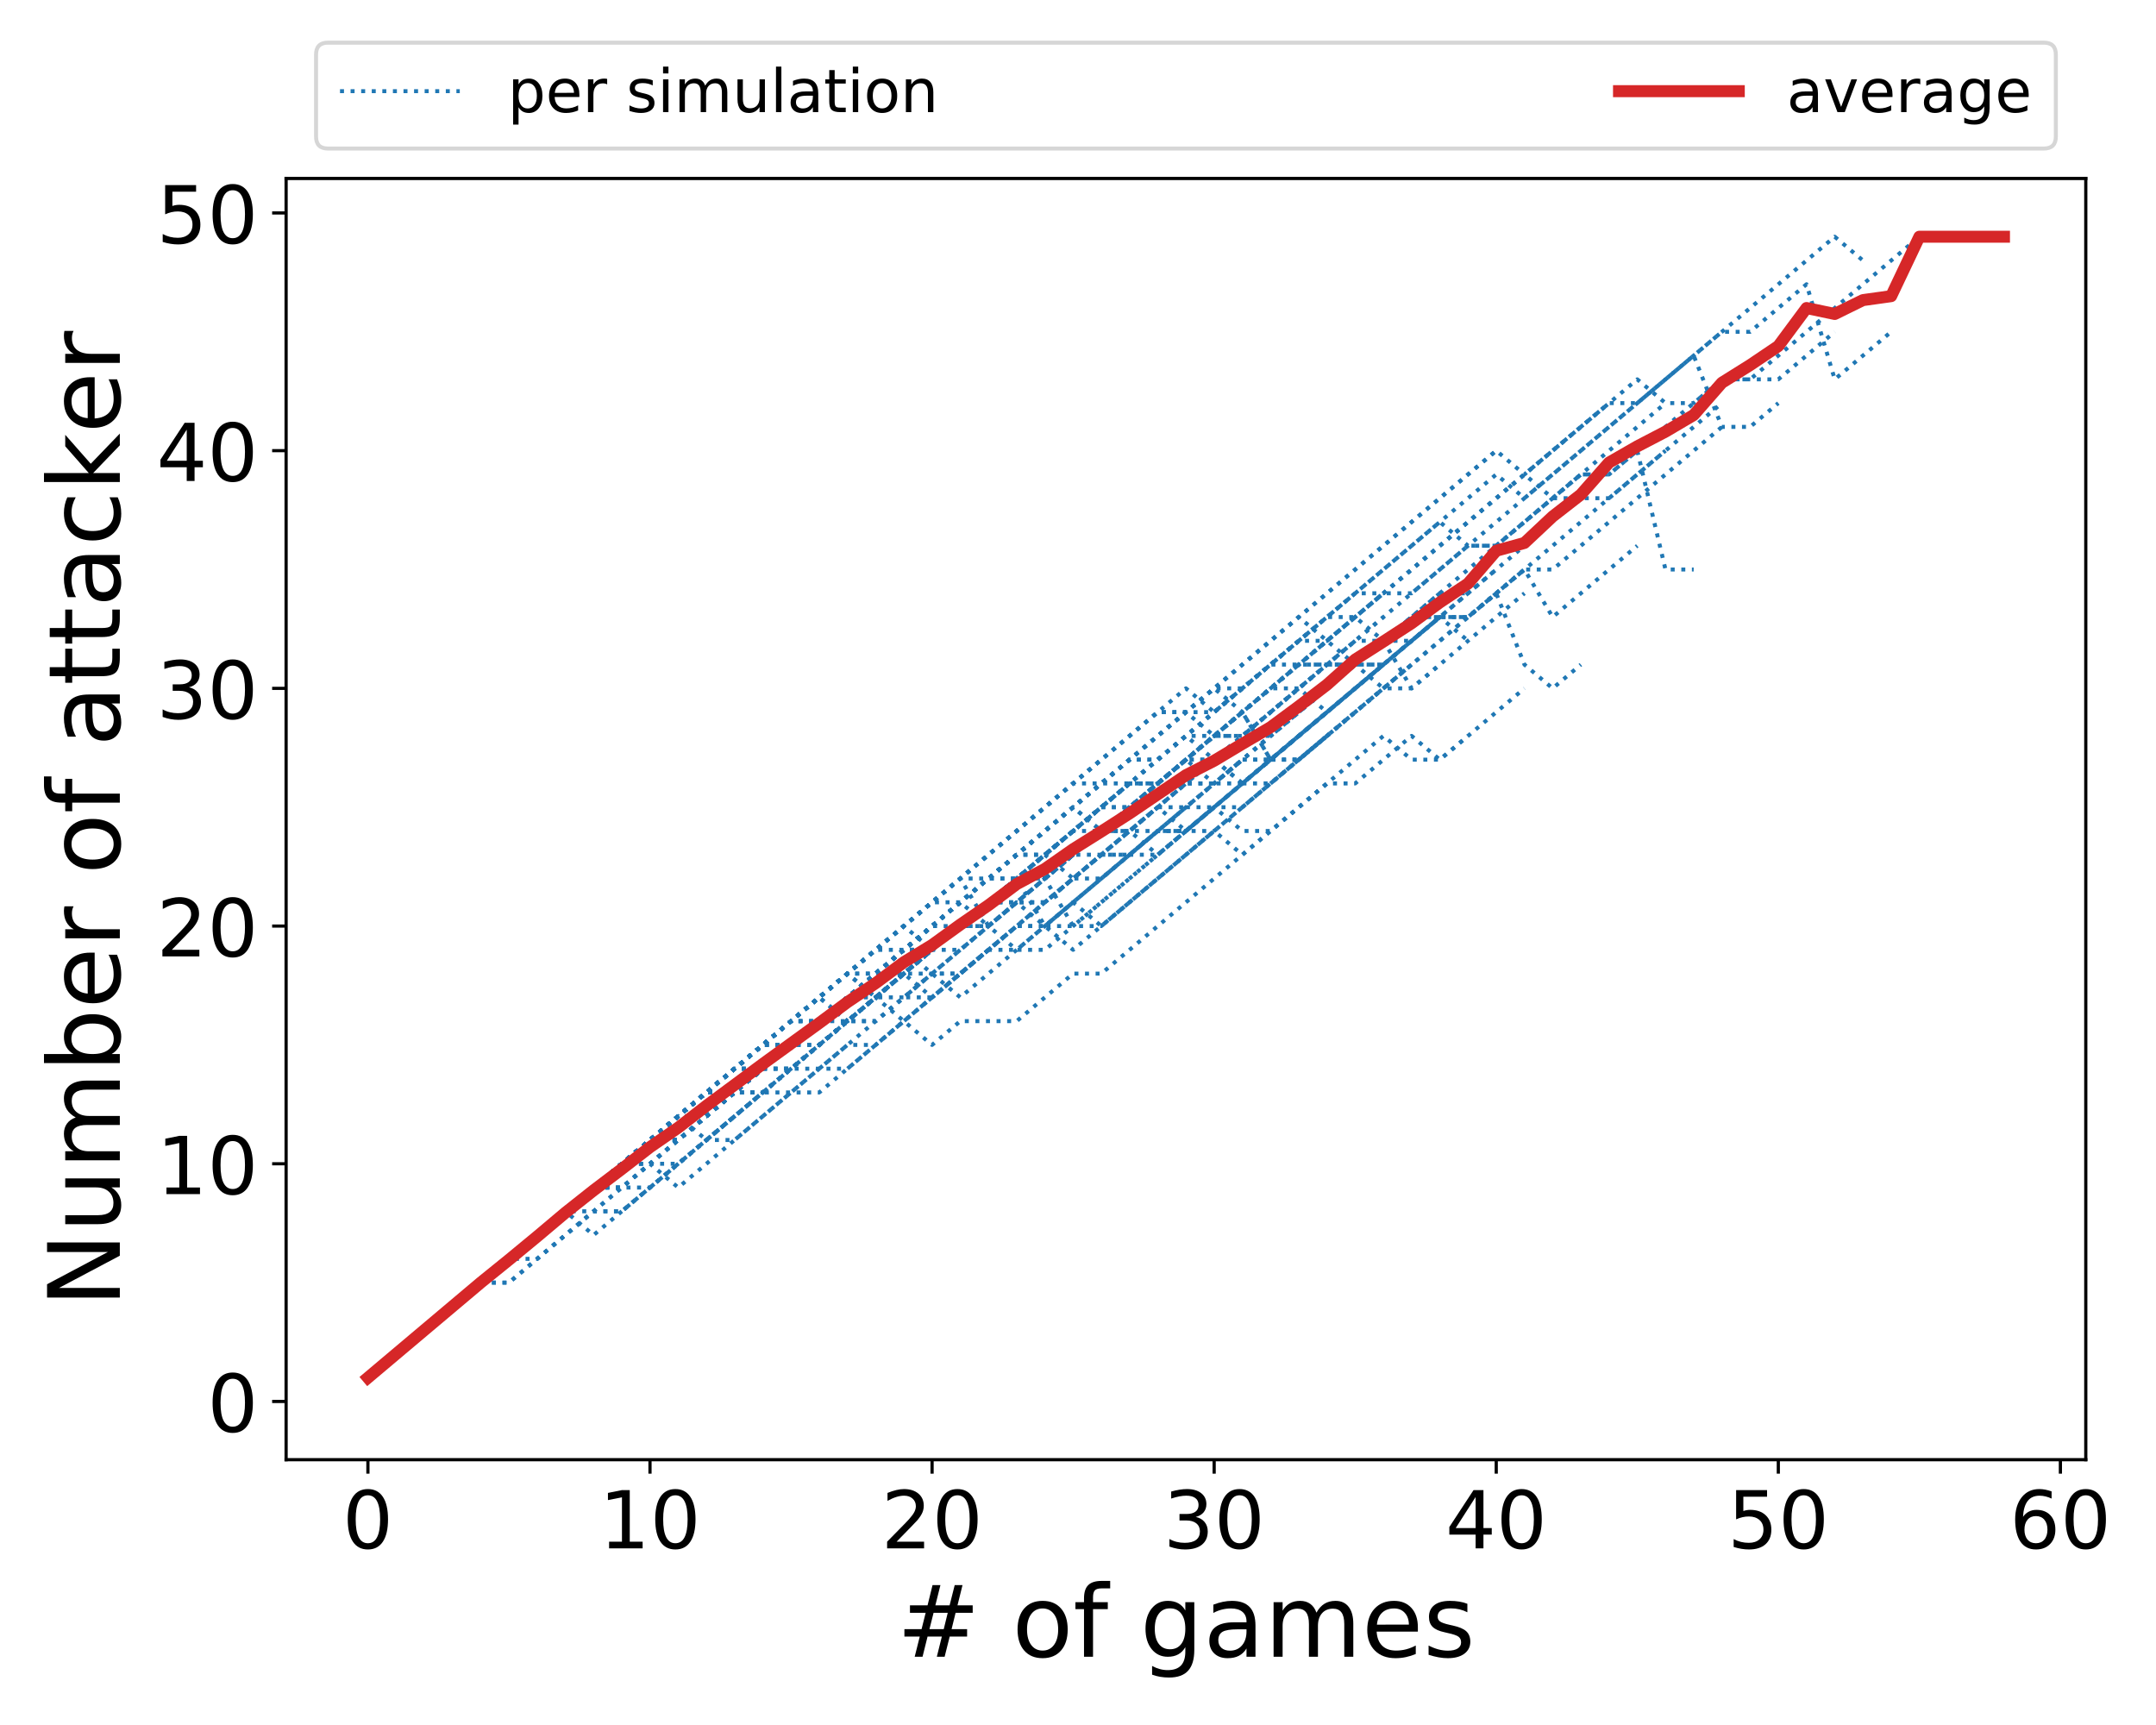 <?xml version="1.0" encoding="utf-8" standalone="no"?>
<!DOCTYPE svg PUBLIC "-//W3C//DTD SVG 1.1//EN"
  "http://www.w3.org/Graphics/SVG/1.1/DTD/svg11.dtd">
<!-- Created with matplotlib (https://matplotlib.org/) -->
<svg height="432pt" version="1.1" viewBox="0 0 540 432" width="540pt" xmlns="http://www.w3.org/2000/svg" xmlns:xlink="http://www.w3.org/1999/xlink">
 <defs>
  <style type="text/css">
*{stroke-linecap:butt;stroke-linejoin:round;}
  </style>
 </defs>
 <g id="figure_1">
  <g id="patch_1">
   <path d="M 0 432 
L 540 432 
L 540 0 
L 0 0 
z
" style="fill:#ffffff;"/>
  </g>
  <g id="axes_1">
   <g id="patch_2">
    <path d="M 71.66 365.56 
L 522.414 365.56 
L 522.414 44.7 
L 71.66 44.7 
z
" style="fill:#ffffff;"/>
   </g>
   <g id="matplotlib.axis_1">
    <g id="xtick_1">
     <g id="line2d_1">
      <defs>
       <path d="M 0 0 
L 0 3.5 
" id="mca41343fb3" style="stroke:#000000;stroke-width:0.8;"/>
      </defs>
      <g>
       <use style="stroke:#000000;stroke-width:0.8;" x="92.149" xlink:href="#mca41343fb3" y="365.56"/>
      </g>
     </g>
     <g id="text_1">
      <!-- 0 -->
      <defs>
       <path d="M 31.781 66.406 
Q 24.172 66.406 20.328 58.906 
Q 16.5 51.422 16.5 36.375 
Q 16.5 21.391 20.328 13.891 
Q 24.172 6.391 31.781 6.391 
Q 39.453 6.391 43.281 13.891 
Q 47.125 21.391 47.125 36.375 
Q 47.125 51.422 43.281 58.906 
Q 39.453 66.406 31.781 66.406 
z
M 31.781 74.219 
Q 44.047 74.219 50.516 64.516 
Q 56.984 54.828 56.984 36.375 
Q 56.984 17.969 50.516 8.266 
Q 44.047 -1.422 31.781 -1.422 
Q 19.531 -1.422 13.062 8.266 
Q 6.594 17.969 6.594 36.375 
Q 6.594 54.828 13.062 64.516 
Q 19.531 74.219 31.781 74.219 
z
" id="DejaVuSans-48"/>
      </defs>
      <g transform="translate(85.786 387.757)scale(0.2 -0.2)">
       <use xlink:href="#DejaVuSans-48"/>
      </g>
     </g>
    </g>
    <g id="xtick_2">
     <g id="line2d_2">
      <g>
       <use style="stroke:#000000;stroke-width:0.8;" x="162.8" xlink:href="#mca41343fb3" y="365.56"/>
      </g>
     </g>
     <g id="text_2">
      <!-- 10 -->
      <defs>
       <path d="M 12.406 8.297 
L 28.516 8.297 
L 28.516 63.922 
L 10.984 60.406 
L 10.984 69.391 
L 28.422 72.906 
L 38.281 72.906 
L 38.281 8.297 
L 54.391 8.297 
L 54.391 0 
L 12.406 0 
z
" id="DejaVuSans-49"/>
      </defs>
      <g transform="translate(150.075 387.757)scale(0.2 -0.2)">
       <use xlink:href="#DejaVuSans-49"/>
       <use x="63.623" xlink:href="#DejaVuSans-48"/>
      </g>
     </g>
    </g>
    <g id="xtick_3">
     <g id="line2d_3">
      <g>
       <use style="stroke:#000000;stroke-width:0.8;" x="233.451" xlink:href="#mca41343fb3" y="365.56"/>
      </g>
     </g>
     <g id="text_3">
      <!-- 20 -->
      <defs>
       <path d="M 19.188 8.297 
L 53.609 8.297 
L 53.609 0 
L 7.328 0 
L 7.328 8.297 
Q 12.938 14.109 22.625 23.891 
Q 32.328 33.688 34.812 36.531 
Q 39.547 41.844 41.422 45.531 
Q 43.312 49.219 43.312 52.781 
Q 43.312 58.594 39.234 62.25 
Q 35.156 65.922 28.609 65.922 
Q 23.969 65.922 18.812 64.312 
Q 13.672 62.703 7.812 59.422 
L 7.812 69.391 
Q 13.766 71.781 18.938 73 
Q 24.125 74.219 28.422 74.219 
Q 39.75 74.219 46.484 68.547 
Q 53.219 62.891 53.219 53.422 
Q 53.219 48.922 51.531 44.891 
Q 49.859 40.875 45.406 35.406 
Q 44.188 33.984 37.641 27.219 
Q 31.109 20.453 19.188 8.297 
z
" id="DejaVuSans-50"/>
      </defs>
      <g transform="translate(220.726 387.757)scale(0.2 -0.2)">
       <use xlink:href="#DejaVuSans-50"/>
       <use x="63.623" xlink:href="#DejaVuSans-48"/>
      </g>
     </g>
    </g>
    <g id="xtick_4">
     <g id="line2d_4">
      <g>
       <use style="stroke:#000000;stroke-width:0.8;" x="304.102" xlink:href="#mca41343fb3" y="365.56"/>
      </g>
     </g>
     <g id="text_4">
      <!-- 30 -->
      <defs>
       <path d="M 40.578 39.312 
Q 47.656 37.797 51.625 33 
Q 55.609 28.219 55.609 21.188 
Q 55.609 10.406 48.188 4.484 
Q 40.766 -1.422 27.094 -1.422 
Q 22.516 -1.422 17.656 -0.516 
Q 12.797 0.391 7.625 2.203 
L 7.625 11.719 
Q 11.719 9.328 16.594 8.109 
Q 21.484 6.891 26.812 6.891 
Q 36.078 6.891 40.938 10.547 
Q 45.797 14.203 45.797 21.188 
Q 45.797 27.641 41.281 31.266 
Q 36.766 34.906 28.719 34.906 
L 20.219 34.906 
L 20.219 43.016 
L 29.109 43.016 
Q 36.375 43.016 40.234 45.922 
Q 44.094 48.828 44.094 54.297 
Q 44.094 59.906 40.109 62.906 
Q 36.141 65.922 28.719 65.922 
Q 24.656 65.922 20.016 65.031 
Q 15.375 64.156 9.812 62.312 
L 9.812 71.094 
Q 15.438 72.656 20.344 73.438 
Q 25.25 74.219 29.594 74.219 
Q 40.828 74.219 47.359 69.109 
Q 53.906 64.016 53.906 55.328 
Q 53.906 49.266 50.438 45.094 
Q 46.969 40.922 40.578 39.312 
z
" id="DejaVuSans-51"/>
      </defs>
      <g transform="translate(291.377 387.757)scale(0.2 -0.2)">
       <use xlink:href="#DejaVuSans-51"/>
       <use x="63.623" xlink:href="#DejaVuSans-48"/>
      </g>
     </g>
    </g>
    <g id="xtick_5">
     <g id="line2d_5">
      <g>
       <use style="stroke:#000000;stroke-width:0.8;" x="374.753" xlink:href="#mca41343fb3" y="365.56"/>
      </g>
     </g>
     <g id="text_5">
      <!-- 40 -->
      <defs>
       <path d="M 37.797 64.312 
L 12.891 25.391 
L 37.797 25.391 
z
M 35.203 72.906 
L 47.609 72.906 
L 47.609 25.391 
L 58.016 25.391 
L 58.016 17.188 
L 47.609 17.188 
L 47.609 0 
L 37.797 0 
L 37.797 17.188 
L 4.891 17.188 
L 4.891 26.703 
z
" id="DejaVuSans-52"/>
      </defs>
      <g transform="translate(362.028 387.757)scale(0.2 -0.2)">
       <use xlink:href="#DejaVuSans-52"/>
       <use x="63.623" xlink:href="#DejaVuSans-48"/>
      </g>
     </g>
    </g>
    <g id="xtick_6">
     <g id="line2d_6">
      <g>
       <use style="stroke:#000000;stroke-width:0.8;" x="445.404" xlink:href="#mca41343fb3" y="365.56"/>
      </g>
     </g>
     <g id="text_6">
      <!-- 50 -->
      <defs>
       <path d="M 10.797 72.906 
L 49.516 72.906 
L 49.516 64.594 
L 19.828 64.594 
L 19.828 46.734 
Q 21.969 47.469 24.109 47.828 
Q 26.266 48.188 28.422 48.188 
Q 40.625 48.188 47.75 41.5 
Q 54.891 34.812 54.891 23.391 
Q 54.891 11.625 47.562 5.094 
Q 40.234 -1.422 26.906 -1.422 
Q 22.312 -1.422 17.547 -0.641 
Q 12.797 0.141 7.719 1.703 
L 7.719 11.625 
Q 12.109 9.234 16.797 8.062 
Q 21.484 6.891 26.703 6.891 
Q 35.156 6.891 40.078 11.328 
Q 45.016 15.766 45.016 23.391 
Q 45.016 31 40.078 35.438 
Q 35.156 39.891 26.703 39.891 
Q 22.75 39.891 18.812 39.016 
Q 14.891 38.141 10.797 36.281 
z
" id="DejaVuSans-53"/>
      </defs>
      <g transform="translate(432.679 387.757)scale(0.2 -0.2)">
       <use xlink:href="#DejaVuSans-53"/>
       <use x="63.623" xlink:href="#DejaVuSans-48"/>
      </g>
     </g>
    </g>
    <g id="xtick_7">
     <g id="line2d_7">
      <g>
       <use style="stroke:#000000;stroke-width:0.8;" x="516.055" xlink:href="#mca41343fb3" y="365.56"/>
      </g>
     </g>
     <g id="text_7">
      <!-- 60 -->
      <defs>
       <path d="M 33.016 40.375 
Q 26.375 40.375 22.484 35.828 
Q 18.609 31.297 18.609 23.391 
Q 18.609 15.531 22.484 10.953 
Q 26.375 6.391 33.016 6.391 
Q 39.656 6.391 43.531 10.953 
Q 47.406 15.531 47.406 23.391 
Q 47.406 31.297 43.531 35.828 
Q 39.656 40.375 33.016 40.375 
z
M 52.594 71.297 
L 52.594 62.312 
Q 48.875 64.062 45.094 64.984 
Q 41.312 65.922 37.594 65.922 
Q 27.828 65.922 22.672 59.328 
Q 17.531 52.734 16.797 39.406 
Q 19.672 43.656 24.016 45.922 
Q 28.375 48.188 33.594 48.188 
Q 44.578 48.188 50.953 41.516 
Q 57.328 34.859 57.328 23.391 
Q 57.328 12.156 50.688 5.359 
Q 44.047 -1.422 33.016 -1.422 
Q 20.359 -1.422 13.672 8.266 
Q 6.984 17.969 6.984 36.375 
Q 6.984 53.656 15.188 63.938 
Q 23.391 74.219 37.203 74.219 
Q 40.922 74.219 44.703 73.484 
Q 48.484 72.75 52.594 71.297 
z
" id="DejaVuSans-54"/>
      </defs>
      <g transform="translate(503.33 387.757)scale(0.2 -0.2)">
       <use xlink:href="#DejaVuSans-54"/>
       <use x="63.623" xlink:href="#DejaVuSans-48"/>
      </g>
     </g>
    </g>
    <g id="text_8">
     <!-- # of games -->
     <defs>
      <path d="M 51.125 44 
L 36.922 44 
L 32.812 27.688 
L 47.125 27.688 
z
M 43.797 71.781 
L 38.719 51.516 
L 52.984 51.516 
L 58.109 71.781 
L 65.922 71.781 
L 60.891 51.516 
L 76.125 51.516 
L 76.125 44 
L 58.984 44 
L 54.984 27.688 
L 70.516 27.688 
L 70.516 20.219 
L 53.078 20.219 
L 48 0 
L 40.188 0 
L 45.219 20.219 
L 30.906 20.219 
L 25.875 0 
L 18.016 0 
L 23.094 20.219 
L 7.719 20.219 
L 7.719 27.688 
L 24.906 27.688 
L 29 44 
L 13.281 44 
L 13.281 51.516 
L 30.906 51.516 
L 35.891 71.781 
z
" id="DejaVuSans-35"/>
      <path id="DejaVuSans-32"/>
      <path d="M 30.609 48.391 
Q 23.391 48.391 19.188 42.75 
Q 14.984 37.109 14.984 27.297 
Q 14.984 17.484 19.156 11.844 
Q 23.344 6.203 30.609 6.203 
Q 37.797 6.203 41.984 11.859 
Q 46.188 17.531 46.188 27.297 
Q 46.188 37.016 41.984 42.703 
Q 37.797 48.391 30.609 48.391 
z
M 30.609 56 
Q 42.328 56 49.016 48.375 
Q 55.719 40.766 55.719 27.297 
Q 55.719 13.875 49.016 6.219 
Q 42.328 -1.422 30.609 -1.422 
Q 18.844 -1.422 12.172 6.219 
Q 5.516 13.875 5.516 27.297 
Q 5.516 40.766 12.172 48.375 
Q 18.844 56 30.609 56 
z
" id="DejaVuSans-111"/>
      <path d="M 37.109 75.984 
L 37.109 68.5 
L 28.516 68.5 
Q 23.688 68.5 21.797 66.547 
Q 19.922 64.594 19.922 59.516 
L 19.922 54.688 
L 34.719 54.688 
L 34.719 47.703 
L 19.922 47.703 
L 19.922 0 
L 10.891 0 
L 10.891 47.703 
L 2.297 47.703 
L 2.297 54.688 
L 10.891 54.688 
L 10.891 58.5 
Q 10.891 67.625 15.141 71.797 
Q 19.391 75.984 28.609 75.984 
z
" id="DejaVuSans-102"/>
      <path d="M 45.406 27.984 
Q 45.406 37.75 41.375 43.109 
Q 37.359 48.484 30.078 48.484 
Q 22.859 48.484 18.828 43.109 
Q 14.797 37.75 14.797 27.984 
Q 14.797 18.266 18.828 12.891 
Q 22.859 7.516 30.078 7.516 
Q 37.359 7.516 41.375 12.891 
Q 45.406 18.266 45.406 27.984 
z
M 54.391 6.781 
Q 54.391 -7.172 48.188 -13.984 
Q 42 -20.797 29.203 -20.797 
Q 24.469 -20.797 20.266 -20.094 
Q 16.062 -19.391 12.109 -17.922 
L 12.109 -9.188 
Q 16.062 -11.328 19.922 -12.344 
Q 23.781 -13.375 27.781 -13.375 
Q 36.625 -13.375 41.016 -8.766 
Q 45.406 -4.156 45.406 5.172 
L 45.406 9.625 
Q 42.625 4.781 38.281 2.391 
Q 33.938 0 27.875 0 
Q 17.828 0 11.672 7.656 
Q 5.516 15.328 5.516 27.984 
Q 5.516 40.672 11.672 48.328 
Q 17.828 56 27.875 56 
Q 33.938 56 38.281 53.609 
Q 42.625 51.219 45.406 46.391 
L 45.406 54.688 
L 54.391 54.688 
z
" id="DejaVuSans-103"/>
      <path d="M 34.281 27.484 
Q 23.391 27.484 19.188 25 
Q 14.984 22.516 14.984 16.5 
Q 14.984 11.719 18.141 8.906 
Q 21.297 6.109 26.703 6.109 
Q 34.188 6.109 38.703 11.406 
Q 43.219 16.703 43.219 25.484 
L 43.219 27.484 
z
M 52.203 31.203 
L 52.203 0 
L 43.219 0 
L 43.219 8.297 
Q 40.141 3.328 35.547 0.953 
Q 30.953 -1.422 24.312 -1.422 
Q 15.922 -1.422 10.953 3.297 
Q 6 8.016 6 15.922 
Q 6 25.141 12.172 29.828 
Q 18.359 34.516 30.609 34.516 
L 43.219 34.516 
L 43.219 35.406 
Q 43.219 41.609 39.141 45 
Q 35.062 48.391 27.688 48.391 
Q 23 48.391 18.547 47.266 
Q 14.109 46.141 10.016 43.891 
L 10.016 52.203 
Q 14.938 54.109 19.578 55.047 
Q 24.219 56 28.609 56 
Q 40.484 56 46.344 49.844 
Q 52.203 43.703 52.203 31.203 
z
" id="DejaVuSans-97"/>
      <path d="M 52 44.188 
Q 55.375 50.25 60.062 53.125 
Q 64.75 56 71.094 56 
Q 79.641 56 84.281 50.016 
Q 88.922 44.047 88.922 33.016 
L 88.922 0 
L 79.891 0 
L 79.891 32.719 
Q 79.891 40.578 77.094 44.375 
Q 74.312 48.188 68.609 48.188 
Q 61.625 48.188 57.562 43.547 
Q 53.516 38.922 53.516 30.906 
L 53.516 0 
L 44.484 0 
L 44.484 32.719 
Q 44.484 40.625 41.703 44.406 
Q 38.922 48.188 33.109 48.188 
Q 26.219 48.188 22.156 43.531 
Q 18.109 38.875 18.109 30.906 
L 18.109 0 
L 9.078 0 
L 9.078 54.688 
L 18.109 54.688 
L 18.109 46.188 
Q 21.188 51.219 25.484 53.609 
Q 29.781 56 35.688 56 
Q 41.656 56 45.828 52.969 
Q 50 49.953 52 44.188 
z
" id="DejaVuSans-109"/>
      <path d="M 56.203 29.594 
L 56.203 25.203 
L 14.891 25.203 
Q 15.484 15.922 20.484 11.062 
Q 25.484 6.203 34.422 6.203 
Q 39.594 6.203 44.453 7.469 
Q 49.312 8.734 54.109 11.281 
L 54.109 2.781 
Q 49.266 0.734 44.188 -0.344 
Q 39.109 -1.422 33.891 -1.422 
Q 20.797 -1.422 13.156 6.188 
Q 5.516 13.812 5.516 26.812 
Q 5.516 40.234 12.766 48.109 
Q 20.016 56 32.328 56 
Q 43.359 56 49.781 48.891 
Q 56.203 41.797 56.203 29.594 
z
M 47.219 32.234 
Q 47.125 39.594 43.094 43.984 
Q 39.062 48.391 32.422 48.391 
Q 24.906 48.391 20.391 44.141 
Q 15.875 39.891 15.188 32.172 
z
" id="DejaVuSans-101"/>
      <path d="M 44.281 53.078 
L 44.281 44.578 
Q 40.484 46.531 36.375 47.5 
Q 32.281 48.484 27.875 48.484 
Q 21.188 48.484 17.844 46.438 
Q 14.5 44.391 14.5 40.281 
Q 14.5 37.156 16.891 35.375 
Q 19.281 33.594 26.516 31.984 
L 29.594 31.297 
Q 39.156 29.25 43.188 25.516 
Q 47.219 21.781 47.219 15.094 
Q 47.219 7.469 41.188 3.016 
Q 35.156 -1.422 24.609 -1.422 
Q 20.219 -1.422 15.453 -0.562 
Q 10.688 0.297 5.422 2 
L 5.422 11.281 
Q 10.406 8.688 15.234 7.391 
Q 20.062 6.109 24.812 6.109 
Q 31.156 6.109 34.562 8.281 
Q 37.984 10.453 37.984 14.406 
Q 37.984 18.062 35.516 20.016 
Q 33.062 21.969 24.703 23.781 
L 21.578 24.516 
Q 13.234 26.266 9.516 29.906 
Q 5.812 33.547 5.812 39.891 
Q 5.812 47.609 11.281 51.797 
Q 16.75 56 26.812 56 
Q 31.781 56 36.172 55.266 
Q 40.578 54.547 44.281 53.078 
z
" id="DejaVuSans-115"/>
     </defs>
     <g transform="translate(224.593 414.912)scale(0.25 -0.25)">
      <use xlink:href="#DejaVuSans-35"/>
      <use x="83.789" xlink:href="#DejaVuSans-32"/>
      <use x="115.576" xlink:href="#DejaVuSans-111"/>
      <use x="176.758" xlink:href="#DejaVuSans-102"/>
      <use x="211.963" xlink:href="#DejaVuSans-32"/>
      <use x="243.75" xlink:href="#DejaVuSans-103"/>
      <use x="307.227" xlink:href="#DejaVuSans-97"/>
      <use x="368.506" xlink:href="#DejaVuSans-109"/>
      <use x="465.918" xlink:href="#DejaVuSans-101"/>
      <use x="527.441" xlink:href="#DejaVuSans-115"/>
     </g>
    </g>
   </g>
   <g id="matplotlib.axis_2">
    <g id="ytick_1">
     <g id="line2d_8">
      <defs>
       <path d="M 0 0 
L -3.5 0 
" id="m117e37bf3f" style="stroke:#000000;stroke-width:0.8;"/>
      </defs>
      <g>
       <use style="stroke:#000000;stroke-width:0.8;" x="71.66" xlink:href="#m117e37bf3f" y="350.975"/>
      </g>
     </g>
     <g id="text_9">
      <!-- 0 -->
      <g transform="translate(51.935 358.574)scale(0.2 -0.2)">
       <use xlink:href="#DejaVuSans-48"/>
      </g>
     </g>
    </g>
    <g id="ytick_2">
     <g id="line2d_9">
      <g>
       <use style="stroke:#000000;stroke-width:0.8;" x="71.66" xlink:href="#m117e37bf3f" y="291.447"/>
      </g>
     </g>
     <g id="text_10">
      <!-- 10 -->
      <g transform="translate(39.21 299.045)scale(0.2 -0.2)">
       <use xlink:href="#DejaVuSans-49"/>
       <use x="63.623" xlink:href="#DejaVuSans-48"/>
      </g>
     </g>
    </g>
    <g id="ytick_3">
     <g id="line2d_10">
      <g>
       <use style="stroke:#000000;stroke-width:0.8;" x="71.66" xlink:href="#m117e37bf3f" y="231.918"/>
      </g>
     </g>
     <g id="text_11">
      <!-- 20 -->
      <g transform="translate(39.21 239.516)scale(0.2 -0.2)">
       <use xlink:href="#DejaVuSans-50"/>
       <use x="63.623" xlink:href="#DejaVuSans-48"/>
      </g>
     </g>
    </g>
    <g id="ytick_4">
     <g id="line2d_11">
      <g>
       <use style="stroke:#000000;stroke-width:0.8;" x="71.66" xlink:href="#m117e37bf3f" y="172.389"/>
      </g>
     </g>
     <g id="text_12">
      <!-- 30 -->
      <g transform="translate(39.21 179.988)scale(0.2 -0.2)">
       <use xlink:href="#DejaVuSans-51"/>
       <use x="63.623" xlink:href="#DejaVuSans-48"/>
      </g>
     </g>
    </g>
    <g id="ytick_5">
     <g id="line2d_12">
      <g>
       <use style="stroke:#000000;stroke-width:0.8;" x="71.66" xlink:href="#m117e37bf3f" y="112.86"/>
      </g>
     </g>
     <g id="text_13">
      <!-- 40 -->
      <g transform="translate(39.21 120.459)scale(0.2 -0.2)">
       <use xlink:href="#DejaVuSans-52"/>
       <use x="63.623" xlink:href="#DejaVuSans-48"/>
      </g>
     </g>
    </g>
    <g id="ytick_6">
     <g id="line2d_13">
      <g>
       <use style="stroke:#000000;stroke-width:0.8;" x="71.66" xlink:href="#m117e37bf3f" y="53.332"/>
      </g>
     </g>
     <g id="text_14">
      <!-- 50 -->
      <g transform="translate(39.21 60.93)scale(0.2 -0.2)">
       <use xlink:href="#DejaVuSans-53"/>
       <use x="63.623" xlink:href="#DejaVuSans-48"/>
      </g>
     </g>
    </g>
    <g id="text_15">
     <!-- Number of attacker -->
     <defs>
      <path d="M 9.812 72.906 
L 23.094 72.906 
L 55.422 11.922 
L 55.422 72.906 
L 64.984 72.906 
L 64.984 0 
L 51.703 0 
L 19.391 60.984 
L 19.391 0 
L 9.812 0 
z
" id="DejaVuSans-78"/>
      <path d="M 8.5 21.578 
L 8.5 54.688 
L 17.484 54.688 
L 17.484 21.922 
Q 17.484 14.156 20.5 10.266 
Q 23.531 6.391 29.594 6.391 
Q 36.859 6.391 41.078 11.031 
Q 45.312 15.672 45.312 23.688 
L 45.312 54.688 
L 54.297 54.688 
L 54.297 0 
L 45.312 0 
L 45.312 8.406 
Q 42.047 3.422 37.719 1 
Q 33.406 -1.422 27.688 -1.422 
Q 18.266 -1.422 13.375 4.438 
Q 8.5 10.297 8.5 21.578 
z
M 31.109 56 
z
" id="DejaVuSans-117"/>
      <path d="M 48.688 27.297 
Q 48.688 37.203 44.609 42.844 
Q 40.531 48.484 33.406 48.484 
Q 26.266 48.484 22.188 42.844 
Q 18.109 37.203 18.109 27.297 
Q 18.109 17.391 22.188 11.75 
Q 26.266 6.109 33.406 6.109 
Q 40.531 6.109 44.609 11.75 
Q 48.688 17.391 48.688 27.297 
z
M 18.109 46.391 
Q 20.953 51.266 25.266 53.625 
Q 29.594 56 35.594 56 
Q 45.562 56 51.781 48.094 
Q 58.016 40.188 58.016 27.297 
Q 58.016 14.406 51.781 6.484 
Q 45.562 -1.422 35.594 -1.422 
Q 29.594 -1.422 25.266 0.953 
Q 20.953 3.328 18.109 8.203 
L 18.109 0 
L 9.078 0 
L 9.078 75.984 
L 18.109 75.984 
z
" id="DejaVuSans-98"/>
      <path d="M 41.109 46.297 
Q 39.594 47.172 37.812 47.578 
Q 36.031 48 33.891 48 
Q 26.266 48 22.188 43.047 
Q 18.109 38.094 18.109 28.812 
L 18.109 0 
L 9.078 0 
L 9.078 54.688 
L 18.109 54.688 
L 18.109 46.188 
Q 20.953 51.172 25.484 53.578 
Q 30.031 56 36.531 56 
Q 37.453 56 38.578 55.875 
Q 39.703 55.766 41.062 55.516 
z
" id="DejaVuSans-114"/>
      <path d="M 18.312 70.219 
L 18.312 54.688 
L 36.812 54.688 
L 36.812 47.703 
L 18.312 47.703 
L 18.312 18.016 
Q 18.312 11.328 20.141 9.422 
Q 21.969 7.516 27.594 7.516 
L 36.812 7.516 
L 36.812 0 
L 27.594 0 
Q 17.188 0 13.234 3.875 
Q 9.281 7.766 9.281 18.016 
L 9.281 47.703 
L 2.688 47.703 
L 2.688 54.688 
L 9.281 54.688 
L 9.281 70.219 
z
" id="DejaVuSans-116"/>
      <path d="M 48.781 52.594 
L 48.781 44.188 
Q 44.969 46.297 41.141 47.344 
Q 37.312 48.391 33.406 48.391 
Q 24.656 48.391 19.812 42.844 
Q 14.984 37.312 14.984 27.297 
Q 14.984 17.281 19.812 11.734 
Q 24.656 6.203 33.406 6.203 
Q 37.312 6.203 41.141 7.25 
Q 44.969 8.297 48.781 10.406 
L 48.781 2.094 
Q 45.016 0.344 40.984 -0.531 
Q 36.969 -1.422 32.422 -1.422 
Q 20.062 -1.422 12.781 6.344 
Q 5.516 14.109 5.516 27.297 
Q 5.516 40.672 12.859 48.328 
Q 20.219 56 33.016 56 
Q 37.156 56 41.109 55.141 
Q 45.062 54.297 48.781 52.594 
z
" id="DejaVuSans-99"/>
      <path d="M 9.078 75.984 
L 18.109 75.984 
L 18.109 31.109 
L 44.922 54.688 
L 56.391 54.688 
L 27.391 29.109 
L 57.625 0 
L 45.906 0 
L 18.109 26.703 
L 18.109 0 
L 9.078 0 
z
" id="DejaVuSans-107"/>
     </defs>
     <g transform="translate(30.011 327.396)rotate(-90)scale(0.25 -0.25)">
      <use xlink:href="#DejaVuSans-78"/>
      <use x="74.805" xlink:href="#DejaVuSans-117"/>
      <use x="138.184" xlink:href="#DejaVuSans-109"/>
      <use x="235.596" xlink:href="#DejaVuSans-98"/>
      <use x="299.072" xlink:href="#DejaVuSans-101"/>
      <use x="360.596" xlink:href="#DejaVuSans-114"/>
      <use x="401.709" xlink:href="#DejaVuSans-32"/>
      <use x="433.496" xlink:href="#DejaVuSans-111"/>
      <use x="494.678" xlink:href="#DejaVuSans-102"/>
      <use x="529.883" xlink:href="#DejaVuSans-32"/>
      <use x="561.67" xlink:href="#DejaVuSans-97"/>
      <use x="622.949" xlink:href="#DejaVuSans-116"/>
      <use x="662.158" xlink:href="#DejaVuSans-116"/>
      <use x="701.367" xlink:href="#DejaVuSans-97"/>
      <use x="762.646" xlink:href="#DejaVuSans-99"/>
      <use x="817.627" xlink:href="#DejaVuSans-107"/>
      <use x="875.49" xlink:href="#DejaVuSans-101"/>
      <use x="937.014" xlink:href="#DejaVuSans-114"/>
     </g>
    </g>
   </g>
   <g id="line2d_14">
    <path clip-path="url(#p97f6e51d82)" d="M 92.149 345.023 
L 99.214 339.07 
L 106.279 333.117 
L 113.344 327.164 
L 120.409 321.211 
L 127.474 315.258 
L 134.539 309.305 
L 141.605 303.352 
L 148.67 297.4 
L 155.735 291.447 
L 162.8 285.494 
L 169.865 279.541 
L 176.93 273.588 
L 183.995 267.635 
L 191.06 261.682 
L 198.125 255.729 
L 205.19 255.729 
L 212.256 249.777 
L 219.321 243.824 
L 226.386 237.871 
L 233.451 231.918 
L 240.516 225.965 
L 247.581 220.012 
L 254.646 220.012 
L 261.711 214.059 
L 268.776 208.106 
L 275.841 202.154 
L 282.907 196.201 
L 289.972 190.248 
L 297.037 184.295 
L 304.102 184.295 
L 311.167 184.295 
L 318.232 178.342 
L 325.297 172.389 
L 332.362 166.436 
L 339.427 166.436 
L 346.493 166.436 
L 353.558 160.483 
L 360.623 154.531 
" style="fill:none;stroke:#1f77b4;stroke-dasharray:1,1.65;stroke-dashoffset:0;"/>
   </g>
   <g id="line2d_15">
    <path clip-path="url(#p97f6e51d82)" d="M 92.149 345.023 
L 99.214 339.07 
L 106.279 333.117 
L 113.344 327.164 
L 120.409 321.211 
L 127.474 315.258 
L 134.539 309.305 
L 141.605 303.352 
L 148.67 297.4 
L 155.735 291.447 
L 162.8 285.494 
L 169.865 279.541 
L 176.93 285.494 
L 183.995 279.541 
L 191.06 273.588 
L 198.125 273.588 
L 205.19 273.588 
L 212.256 267.635 
L 219.321 261.682 
L 226.386 255.729 
L 233.451 249.777 
L 240.516 243.824 
L 247.581 237.871 
L 254.646 237.871 
L 261.711 231.918 
L 268.776 225.965 
L 275.841 220.012 
L 282.907 214.059 
L 289.972 208.106 
L 297.037 208.106 
L 304.102 202.154 
L 311.167 208.106 
L 318.232 208.106 
L 325.297 202.154 
L 332.362 196.201 
" style="fill:none;stroke:#1f77b4;stroke-dasharray:1,1.65;stroke-dashoffset:0;"/>
   </g>
   <g id="line2d_16">
    <path clip-path="url(#p97f6e51d82)" d="M 92.149 345.023 
L 99.214 339.07 
L 106.279 333.117 
L 113.344 327.164 
L 120.409 321.211 
L 127.474 315.258 
L 134.539 309.305 
L 141.605 303.352 
L 148.67 297.4 
L 155.735 291.447 
L 162.8 285.494 
L 169.865 279.541 
L 176.93 273.588 
L 183.995 267.635 
L 191.06 261.682 
L 198.125 255.729 
L 205.19 249.777 
L 212.256 243.824 
L 219.321 243.824 
L 226.386 243.824 
L 233.451 243.824 
L 240.516 243.824 
L 247.581 237.871 
L 254.646 231.918 
L 261.711 231.918 
L 268.776 225.965 
L 275.841 220.012 
L 282.907 214.059 
L 289.972 214.059 
L 297.037 208.106 
L 304.102 202.154 
" style="fill:none;stroke:#1f77b4;stroke-dasharray:1,1.65;stroke-dashoffset:0;"/>
   </g>
   <g id="line2d_17">
    <path clip-path="url(#p97f6e51d82)" d="M 92.149 345.023 
L 99.214 339.07 
L 106.279 333.117 
L 113.344 327.164 
L 120.409 321.211 
L 127.474 315.258 
L 134.539 309.305 
L 141.605 303.352 
L 148.67 297.4 
L 155.735 291.447 
L 162.8 285.494 
L 169.865 285.494 
L 176.93 279.541 
L 183.995 273.588 
L 191.06 267.635 
L 198.125 261.682 
L 205.19 255.729 
L 212.256 249.777 
L 219.321 243.824 
L 226.386 237.871 
L 233.451 231.918 
L 240.516 231.918 
L 247.581 225.965 
L 254.646 220.012 
L 261.711 220.012 
L 268.776 214.059 
L 275.841 208.106 
L 282.907 202.154 
L 289.972 196.201 
L 297.037 190.248 
L 304.102 190.248 
L 311.167 184.295 
L 318.232 178.342 
L 325.297 172.389 
L 332.362 166.436 
L 339.427 160.483 
L 346.493 154.531 
L 353.558 148.578 
L 360.623 142.625 
L 367.688 136.672 
L 374.753 136.672 
L 381.818 130.719 
L 388.883 124.766 
L 395.948 118.813 
L 403.013 118.813 
L 410.078 112.86 
L 417.144 142.625 
L 424.209 142.625 
" style="fill:none;stroke:#1f77b4;stroke-dasharray:1,1.65;stroke-dashoffset:0;"/>
   </g>
   <g id="line2d_18">
    <path clip-path="url(#p97f6e51d82)" d="M 92.149 345.023 
L 99.214 339.07 
L 106.279 333.117 
L 113.344 327.164 
L 120.409 321.211 
L 127.474 315.258 
L 134.539 309.305 
L 141.605 303.352 
L 148.67 297.4 
L 155.735 291.447 
L 162.8 285.494 
L 169.865 279.541 
L 176.93 273.588 
L 183.995 273.588 
L 191.06 267.635 
L 198.125 261.682 
L 205.19 255.729 
L 212.256 249.777 
L 219.321 243.824 
L 226.386 237.871 
L 233.451 243.824 
L 240.516 249.777 
L 247.581 243.824 
L 254.646 237.871 
L 261.711 231.918 
L 268.776 225.965 
L 275.841 220.012 
L 282.907 214.059 
L 289.972 208.106 
L 297.037 202.154 
L 304.102 196.201 
L 311.167 196.201 
L 318.232 190.248 
L 325.297 190.248 
L 332.362 184.295 
L 339.427 178.342 
L 346.493 172.389 
" style="fill:none;stroke:#1f77b4;stroke-dasharray:1,1.65;stroke-dashoffset:0;"/>
   </g>
   <g id="line2d_19">
    <path clip-path="url(#p97f6e51d82)" d="M 92.149 345.023 
L 99.214 339.07 
L 106.279 333.117 
L 113.344 327.164 
L 120.409 321.211 
L 127.474 315.258 
L 134.539 309.305 
L 141.605 303.352 
L 148.67 297.4 
L 155.735 291.447 
L 162.8 285.494 
L 169.865 279.541 
L 176.93 273.588 
L 183.995 267.635 
L 191.06 261.682 
L 198.125 255.729 
L 205.19 249.777 
L 212.256 243.824 
L 219.321 243.824 
L 226.386 237.871 
L 233.451 231.918 
L 240.516 225.965 
L 247.581 220.012 
L 254.646 214.059 
L 261.711 208.106 
L 268.776 202.154 
L 275.841 196.201 
L 282.907 196.201 
L 289.972 190.248 
L 297.037 184.295 
L 304.102 190.248 
L 311.167 196.201 
L 318.232 190.248 
L 325.297 190.248 
" style="fill:none;stroke:#1f77b4;stroke-dasharray:1,1.65;stroke-dashoffset:0;"/>
   </g>
   <g id="line2d_20">
    <path clip-path="url(#p97f6e51d82)" d="M 92.149 345.023 
L 99.214 339.07 
L 106.279 333.117 
L 113.344 327.164 
L 120.409 321.211 
L 127.474 315.258 
L 134.539 309.305 
L 141.605 303.352 
L 148.67 297.4 
L 155.735 291.447 
L 162.8 285.494 
L 169.865 279.541 
L 176.93 273.588 
L 183.995 267.635 
L 191.06 261.682 
L 198.125 255.729 
L 205.19 249.777 
L 212.256 255.729 
L 219.321 249.777 
L 226.386 243.824 
L 233.451 237.871 
L 240.516 231.918 
L 247.581 225.965 
L 254.646 220.012 
L 261.711 214.059 
L 268.776 208.106 
L 275.841 208.106 
L 282.907 202.154 
L 289.972 196.201 
L 297.037 190.248 
L 304.102 184.295 
L 311.167 178.342 
L 318.232 172.389 
L 325.297 172.389 
L 332.362 178.342 
L 339.427 172.389 
L 346.493 166.436 
L 353.558 160.483 
L 360.623 154.531 
L 367.688 154.531 
L 374.753 148.578 
L 381.818 142.625 
" style="fill:none;stroke:#1f77b4;stroke-dasharray:1,1.65;stroke-dashoffset:0;"/>
   </g>
   <g id="line2d_21">
    <path clip-path="url(#p97f6e51d82)" d="M 92.149 345.023 
L 99.214 339.07 
L 106.279 333.117 
L 113.344 327.164 
L 120.409 321.211 
L 127.474 315.258 
L 134.539 309.305 
L 141.605 303.352 
L 148.67 297.4 
L 155.735 291.447 
L 162.8 285.494 
L 169.865 279.541 
L 176.93 273.588 
L 183.995 273.588 
L 191.06 267.635 
L 198.125 261.682 
L 205.19 255.729 
L 212.256 249.777 
L 219.321 243.824 
L 226.386 237.871 
L 233.451 237.871 
L 240.516 231.918 
L 247.581 225.965 
L 254.646 220.012 
L 261.711 214.059 
L 268.776 208.106 
L 275.841 202.154 
L 282.907 196.201 
L 289.972 190.248 
L 297.037 184.295 
L 304.102 178.342 
L 311.167 172.389 
L 318.232 166.436 
L 325.297 160.483 
L 332.362 154.531 
L 339.427 148.578 
L 346.493 142.625 
L 353.558 136.672 
L 360.623 130.719 
L 367.688 136.672 
L 374.753 136.672 
L 381.818 130.719 
L 388.883 124.766 
L 395.948 118.813 
L 403.013 112.86 
L 410.078 106.908 
L 417.144 100.955 
" style="fill:none;stroke:#1f77b4;stroke-dasharray:1,1.65;stroke-dashoffset:0;"/>
   </g>
   <g id="line2d_22">
    <path clip-path="url(#p97f6e51d82)" d="M 92.149 345.023 
L 99.214 339.07 
L 106.279 333.117 
L 113.344 327.164 
L 120.409 321.211 
L 127.474 321.211 
L 134.539 315.258 
L 141.605 309.305 
L 148.67 303.352 
L 155.735 297.4 
L 162.8 291.447 
L 169.865 285.494 
L 176.93 279.541 
L 183.995 273.588 
L 191.06 267.635 
L 198.125 267.635 
L 205.19 261.682 
L 212.256 255.729 
L 219.321 249.777 
L 226.386 243.824 
L 233.451 237.871 
L 240.516 231.918 
L 247.581 225.965 
L 254.646 220.012 
L 261.711 231.918 
L 268.776 237.871 
L 275.841 231.918 
L 282.907 225.965 
L 289.972 220.012 
L 297.037 214.059 
L 304.102 208.106 
L 311.167 202.154 
L 318.232 196.201 
L 325.297 190.248 
L 332.362 184.295 
L 339.427 178.342 
L 346.493 172.389 
L 353.558 172.389 
L 360.623 166.436 
L 367.688 160.483 
L 374.753 154.531 
L 381.818 148.578 
" style="fill:none;stroke:#1f77b4;stroke-dasharray:1,1.65;stroke-dashoffset:0;"/>
   </g>
   <g id="line2d_23">
    <path clip-path="url(#p97f6e51d82)" d="M 92.149 345.023 
L 99.214 339.07 
L 106.279 333.117 
L 113.344 327.164 
L 120.409 321.211 
L 127.474 315.258 
L 134.539 309.305 
L 141.605 303.352 
L 148.67 297.4 
L 155.735 291.447 
L 162.8 285.494 
L 169.865 279.541 
L 176.93 273.588 
L 183.995 273.588 
L 191.06 267.635 
L 198.125 261.682 
L 205.19 255.729 
L 212.256 249.777 
L 219.321 243.824 
L 226.386 237.871 
L 233.451 231.918 
L 240.516 225.965 
L 247.581 220.012 
L 254.646 214.059 
L 261.711 208.106 
L 268.776 202.154 
L 275.841 196.201 
L 282.907 190.248 
L 289.972 190.248 
L 297.037 184.295 
L 304.102 178.342 
" style="fill:none;stroke:#1f77b4;stroke-dasharray:1,1.65;stroke-dashoffset:0;"/>
   </g>
   <g id="line2d_24">
    <path clip-path="url(#p97f6e51d82)" d="M 92.149 345.023 
L 99.214 339.07 
L 106.279 333.117 
L 113.344 327.164 
L 120.409 321.211 
L 127.474 315.258 
L 134.539 309.305 
L 141.605 303.352 
L 148.67 297.4 
L 155.735 291.447 
L 162.8 285.494 
L 169.865 279.541 
L 176.93 273.588 
L 183.995 273.588 
L 191.06 267.635 
L 198.125 261.682 
L 205.19 255.729 
L 212.256 249.777 
L 219.321 243.824 
L 226.386 237.871 
L 233.451 231.918 
L 240.516 225.965 
L 247.581 220.012 
L 254.646 220.012 
L 261.711 220.012 
L 268.776 214.059 
L 275.841 208.106 
L 282.907 202.154 
L 289.972 196.201 
L 297.037 190.248 
L 304.102 190.248 
L 311.167 184.295 
L 318.232 178.342 
L 325.297 172.389 
L 332.362 166.436 
L 339.427 166.436 
L 346.493 160.483 
L 353.558 154.531 
L 360.623 154.531 
L 367.688 148.578 
L 374.753 142.625 
L 381.818 136.672 
" style="fill:none;stroke:#1f77b4;stroke-dasharray:1,1.65;stroke-dashoffset:0;"/>
   </g>
   <g id="line2d_25">
    <path clip-path="url(#p97f6e51d82)" d="M 92.149 345.023 
L 99.214 339.07 
L 106.279 333.117 
L 113.344 327.164 
L 120.409 321.211 
L 127.474 315.258 
L 134.539 309.305 
L 141.605 303.352 
L 148.67 297.4 
L 155.735 291.447 
L 162.8 285.494 
L 169.865 279.541 
L 176.93 273.588 
L 183.995 267.635 
L 191.06 261.682 
L 198.125 261.682 
L 205.19 255.729 
L 212.256 249.777 
L 219.321 243.824 
L 226.386 237.871 
L 233.451 231.918 
L 240.516 225.965 
L 247.581 220.012 
L 254.646 214.059 
L 261.711 208.106 
L 268.776 202.154 
L 275.841 208.106 
L 282.907 208.106 
L 289.972 214.059 
L 297.037 208.106 
L 304.102 202.154 
L 311.167 196.201 
L 318.232 190.248 
L 325.297 190.248 
L 332.362 184.295 
L 339.427 178.342 
L 346.493 172.389 
L 353.558 166.436 
L 360.623 160.483 
L 367.688 154.531 
L 374.753 148.578 
L 381.818 142.625 
L 388.883 136.672 
L 395.948 130.719 
L 403.013 124.766 
L 410.078 118.813 
L 417.144 112.86 
L 424.209 106.908 
L 431.274 100.955 
" style="fill:none;stroke:#1f77b4;stroke-dasharray:1,1.65;stroke-dashoffset:0;"/>
   </g>
   <g id="line2d_26">
    <path clip-path="url(#p97f6e51d82)" d="M 92.149 345.023 
L 99.214 339.07 
L 106.279 333.117 
L 113.344 327.164 
L 120.409 321.211 
L 127.474 315.258 
L 134.539 309.305 
L 141.605 303.352 
L 148.67 297.4 
L 155.735 291.447 
L 162.8 291.447 
L 169.865 297.4 
L 176.93 291.447 
L 183.995 285.494 
L 191.06 279.541 
L 198.125 273.588 
L 205.19 267.635 
L 212.256 261.682 
L 219.321 261.682 
L 226.386 255.729 
L 233.451 249.777 
L 240.516 243.824 
L 247.581 237.871 
L 254.646 231.918 
L 261.711 225.965 
L 268.776 220.012 
L 275.841 214.059 
L 282.907 208.106 
L 289.972 202.154 
L 297.037 196.201 
L 304.102 190.248 
L 311.167 196.201 
L 318.232 190.248 
L 325.297 184.295 
L 332.362 178.342 
L 339.427 172.389 
L 346.493 166.436 
L 353.558 160.483 
L 360.623 154.531 
L 367.688 154.531 
L 374.753 148.578 
L 381.818 142.625 
L 388.883 154.531 
L 395.948 148.578 
L 403.013 142.625 
L 410.078 136.672 
" style="fill:none;stroke:#1f77b4;stroke-dasharray:1,1.65;stroke-dashoffset:0;"/>
   </g>
   <g id="line2d_27">
    <path clip-path="url(#p97f6e51d82)" d="M 92.149 345.023 
L 99.214 339.07 
L 106.279 333.117 
L 113.344 327.164 
L 120.409 321.211 
L 127.474 315.258 
L 134.539 309.305 
L 141.605 303.352 
L 148.67 297.4 
L 155.735 291.447 
L 162.8 285.494 
L 169.865 279.541 
L 176.93 273.588 
L 183.995 273.588 
L 191.06 267.635 
L 198.125 261.682 
L 205.19 255.729 
L 212.256 249.777 
L 219.321 243.824 
L 226.386 237.871 
L 233.451 231.918 
L 240.516 225.965 
L 247.581 220.012 
L 254.646 214.059 
L 261.711 208.106 
L 268.776 202.154 
L 275.841 196.201 
L 282.907 190.248 
L 289.972 184.295 
L 297.037 178.342 
L 304.102 172.389 
L 311.167 166.436 
L 318.232 160.483 
L 325.297 154.531 
L 332.362 160.483 
L 339.427 154.531 
L 346.493 148.578 
L 353.558 148.578 
L 360.623 142.625 
L 367.688 136.672 
L 374.753 130.719 
L 381.818 124.766 
L 388.883 118.813 
L 395.948 112.86 
L 403.013 106.908 
L 410.078 100.955 
L 417.144 95.002 
L 424.209 89.049 
L 431.274 83.096 
L 438.339 83.096 
L 445.404 77.143 
L 452.469 71.19 
L 459.534 95.002 
L 466.599 89.049 
L 473.664 83.096 
" style="fill:none;stroke:#1f77b4;stroke-dasharray:1,1.65;stroke-dashoffset:0;"/>
   </g>
   <g id="line2d_28">
    <path clip-path="url(#p97f6e51d82)" d="M 92.149 345.023 
L 99.214 339.07 
L 106.279 333.117 
L 113.344 327.164 
L 120.409 321.211 
L 127.474 315.258 
L 134.539 309.305 
L 141.605 303.352 
L 148.67 297.4 
L 155.735 291.447 
L 162.8 291.447 
L 169.865 285.494 
L 176.93 279.541 
L 183.995 273.588 
L 191.06 273.588 
L 198.125 267.635 
L 205.19 261.682 
L 212.256 255.729 
L 219.321 249.777 
L 226.386 243.824 
L 233.451 237.871 
L 240.516 237.871 
L 247.581 231.918 
" style="fill:none;stroke:#1f77b4;stroke-dasharray:1,1.65;stroke-dashoffset:0;"/>
   </g>
   <g id="line2d_29">
    <path clip-path="url(#p97f6e51d82)" d="M 92.149 345.023 
L 99.214 339.07 
L 106.279 333.117 
L 113.344 327.164 
L 120.409 321.211 
L 127.474 315.258 
L 134.539 309.305 
L 141.605 303.352 
L 148.67 309.305 
L 155.735 303.352 
L 162.8 297.4 
L 169.865 291.447 
L 176.93 285.494 
L 183.995 279.541 
L 191.06 273.588 
L 198.125 267.635 
L 205.19 261.682 
L 212.256 255.729 
L 219.321 249.777 
L 226.386 243.824 
L 233.451 237.871 
L 240.516 231.918 
L 247.581 225.965 
L 254.646 220.012 
L 261.711 214.059 
L 268.776 208.106 
L 275.841 202.154 
L 282.907 196.201 
L 289.972 196.201 
L 297.037 190.248 
L 304.102 184.295 
L 311.167 178.342 
L 318.232 190.248 
L 325.297 184.295 
L 332.362 178.342 
L 339.427 172.389 
L 346.493 166.436 
" style="fill:none;stroke:#1f77b4;stroke-dasharray:1,1.65;stroke-dashoffset:0;"/>
   </g>
   <g id="line2d_30">
    <path clip-path="url(#p97f6e51d82)" d="M 92.149 345.023 
L 99.214 339.07 
L 106.279 333.117 
L 113.344 327.164 
L 120.409 321.211 
L 127.474 315.258 
L 134.539 315.258 
L 141.605 309.305 
L 148.67 303.352 
L 155.735 297.4 
L 162.8 291.447 
L 169.865 291.447 
L 176.93 285.494 
L 183.995 285.494 
L 191.06 279.541 
L 198.125 273.588 
L 205.19 267.635 
L 212.256 261.682 
L 219.321 255.729 
L 226.386 249.777 
L 233.451 243.824 
L 240.516 243.824 
L 247.581 237.871 
L 254.646 231.918 
L 261.711 225.965 
L 268.776 220.012 
L 275.841 214.059 
L 282.907 214.059 
L 289.972 208.106 
L 297.037 208.106 
L 304.102 202.154 
L 311.167 196.201 
L 318.232 190.248 
L 325.297 184.295 
L 332.362 178.342 
L 339.427 172.389 
L 346.493 166.436 
" style="fill:none;stroke:#1f77b4;stroke-dasharray:1,1.65;stroke-dashoffset:0;"/>
   </g>
   <g id="line2d_31">
    <path clip-path="url(#p97f6e51d82)" d="M 92.149 345.023 
L 99.214 339.07 
L 106.279 333.117 
L 113.344 327.164 
L 120.409 321.211 
L 127.474 315.258 
L 134.539 309.305 
L 141.605 303.352 
L 148.67 297.4 
L 155.735 291.447 
L 162.8 285.494 
L 169.865 279.541 
L 176.93 273.588 
L 183.995 267.635 
L 191.06 261.682 
L 198.125 255.729 
L 205.19 255.729 
L 212.256 255.729 
L 219.321 255.729 
L 226.386 249.777 
L 233.451 249.777 
L 240.516 243.824 
L 247.581 237.871 
" style="fill:none;stroke:#1f77b4;stroke-dasharray:1,1.65;stroke-dashoffset:0;"/>
   </g>
   <g id="line2d_32">
    <path clip-path="url(#p97f6e51d82)" d="M 92.149 345.023 
L 99.214 339.07 
L 106.279 333.117 
L 113.344 327.164 
L 120.409 321.211 
L 127.474 315.258 
L 134.539 309.305 
L 141.605 303.352 
L 148.67 297.4 
L 155.735 291.447 
L 162.8 285.494 
L 169.865 279.541 
L 176.93 273.588 
L 183.995 267.635 
L 191.06 261.682 
L 198.125 255.729 
L 205.19 249.777 
L 212.256 243.824 
L 219.321 237.871 
L 226.386 231.918 
L 233.451 225.965 
L 240.516 220.012 
L 247.581 214.059 
L 254.646 208.106 
L 261.711 202.154 
L 268.776 196.201 
L 275.841 190.248 
L 282.907 184.295 
L 289.972 178.342 
L 297.037 178.342 
L 304.102 172.389 
L 311.167 178.342 
L 318.232 172.389 
L 325.297 166.436 
L 332.362 160.483 
L 339.427 166.436 
L 346.493 172.389 
L 353.558 166.436 
" style="fill:none;stroke:#1f77b4;stroke-dasharray:1,1.65;stroke-dashoffset:0;"/>
   </g>
   <g id="line2d_33">
    <path clip-path="url(#p97f6e51d82)" d="M 92.149 345.023 
L 99.214 339.07 
L 106.279 333.117 
L 113.344 327.164 
L 120.409 321.211 
L 127.474 315.258 
L 134.539 309.305 
L 141.605 303.352 
L 148.67 297.4 
L 155.735 291.447 
L 162.8 285.494 
L 169.865 285.494 
L 176.93 279.541 
L 183.995 273.588 
L 191.06 267.635 
L 198.125 261.682 
L 205.19 255.729 
L 212.256 249.777 
L 219.321 243.824 
L 226.386 243.824 
L 233.451 237.871 
L 240.516 231.918 
L 247.581 225.965 
L 254.646 220.012 
L 261.711 214.059 
L 268.776 208.106 
L 275.841 202.154 
L 282.907 196.201 
L 289.972 190.248 
L 297.037 184.295 
L 304.102 178.342 
L 311.167 172.389 
L 318.232 166.436 
L 325.297 160.483 
L 332.362 160.483 
L 339.427 154.531 
L 346.493 160.483 
L 353.558 172.389 
L 360.623 166.436 
" style="fill:none;stroke:#1f77b4;stroke-dasharray:1,1.65;stroke-dashoffset:0;"/>
   </g>
   <g id="line2d_34">
    <path clip-path="url(#p97f6e51d82)" d="M 92.149 345.023 
L 99.214 339.07 
L 106.279 333.117 
L 113.344 327.164 
L 120.409 321.211 
L 127.474 315.258 
L 134.539 309.305 
L 141.605 303.352 
L 148.67 297.4 
L 155.735 291.447 
L 162.8 285.494 
L 169.865 279.541 
L 176.93 273.588 
L 183.995 267.635 
L 191.06 261.682 
L 198.125 255.729 
L 205.19 249.777 
L 212.256 243.824 
L 219.321 237.871 
L 226.386 231.918 
L 233.451 225.965 
L 240.516 220.012 
L 247.581 231.918 
L 254.646 237.871 
L 261.711 237.871 
L 268.776 231.918 
L 275.841 225.965 
L 282.907 220.012 
L 289.972 214.059 
L 297.037 208.106 
L 304.102 202.154 
L 311.167 196.201 
L 318.232 196.201 
L 325.297 190.248 
L 332.362 184.295 
" style="fill:none;stroke:#1f77b4;stroke-dasharray:1,1.65;stroke-dashoffset:0;"/>
   </g>
   <g id="line2d_35">
    <path clip-path="url(#p97f6e51d82)" d="M 92.149 345.023 
L 99.214 339.07 
L 106.279 333.117 
L 113.344 327.164 
L 120.409 321.211 
L 127.474 315.258 
L 134.539 309.305 
L 141.605 303.352 
L 148.67 297.4 
L 155.735 291.447 
L 162.8 285.494 
L 169.865 279.541 
L 176.93 273.588 
L 183.995 267.635 
L 191.06 261.682 
L 198.125 255.729 
L 205.19 249.777 
L 212.256 243.824 
L 219.321 237.871 
L 226.386 231.918 
L 233.451 237.871 
L 240.516 231.918 
L 247.581 225.965 
L 254.646 220.012 
L 261.711 214.059 
L 268.776 208.106 
L 275.841 202.154 
L 282.907 196.201 
L 289.972 196.201 
L 297.037 190.248 
L 304.102 184.295 
L 311.167 178.342 
L 318.232 172.389 
L 325.297 166.436 
L 332.362 166.436 
L 339.427 160.483 
L 346.493 160.483 
L 353.558 154.531 
L 360.623 148.578 
L 367.688 142.625 
L 374.753 136.672 
L 381.818 130.719 
L 388.883 124.766 
L 395.948 124.766 
L 403.013 124.766 
L 410.078 118.813 
L 417.144 112.86 
" style="fill:none;stroke:#1f77b4;stroke-dasharray:1,1.65;stroke-dashoffset:0;"/>
   </g>
   <g id="line2d_36">
    <path clip-path="url(#p97f6e51d82)" d="M 92.149 345.023 
L 99.214 339.07 
L 106.279 333.117 
L 113.344 327.164 
L 120.409 321.211 
L 127.474 315.258 
L 134.539 309.305 
L 141.605 303.352 
L 148.67 297.4 
L 155.735 291.447 
L 162.8 285.494 
L 169.865 279.541 
L 176.93 273.588 
L 183.995 267.635 
L 191.06 261.682 
L 198.125 255.729 
L 205.19 249.777 
L 212.256 243.824 
L 219.321 249.777 
L 226.386 243.824 
L 233.451 237.871 
L 240.516 231.918 
L 247.581 225.965 
L 254.646 220.012 
L 261.711 220.012 
L 268.776 214.059 
L 275.841 208.106 
L 282.907 208.106 
L 289.972 208.106 
L 297.037 202.154 
L 304.102 196.201 
L 311.167 190.248 
L 318.232 184.295 
L 325.297 178.342 
L 332.362 172.389 
L 339.427 166.436 
L 346.493 166.436 
L 353.558 160.483 
L 360.623 154.531 
L 367.688 154.531 
L 374.753 148.578 
L 381.818 142.625 
L 388.883 142.625 
L 395.948 136.672 
L 403.013 130.719 
L 410.078 124.766 
L 417.144 118.813 
L 424.209 112.86 
L 431.274 106.908 
" style="fill:none;stroke:#1f77b4;stroke-dasharray:1,1.65;stroke-dashoffset:0;"/>
   </g>
   <g id="line2d_37">
    <path clip-path="url(#p97f6e51d82)" d="M 92.149 345.023 
L 99.214 339.07 
L 106.279 333.117 
L 113.344 327.164 
L 120.409 321.211 
L 127.474 321.211 
L 134.539 315.258 
L 141.605 309.305 
L 148.67 303.352 
L 155.735 303.352 
L 162.8 297.4 
L 169.865 291.447 
L 176.93 285.494 
L 183.995 279.541 
L 191.06 273.588 
L 198.125 267.635 
L 205.19 261.682 
L 212.256 255.729 
L 219.321 249.777 
L 226.386 243.824 
L 233.451 237.871 
L 240.516 231.918 
L 247.581 225.965 
L 254.646 220.012 
L 261.711 214.059 
L 268.776 208.106 
L 275.841 202.154 
L 282.907 196.201 
L 289.972 190.248 
L 297.037 184.295 
" style="fill:none;stroke:#1f77b4;stroke-dasharray:1,1.65;stroke-dashoffset:0;"/>
   </g>
   <g id="line2d_38">
    <path clip-path="url(#p97f6e51d82)" d="M 92.149 345.023 
L 99.214 339.07 
L 106.279 333.117 
L 113.344 327.164 
L 120.409 321.211 
L 127.474 315.258 
L 134.539 309.305 
L 141.605 303.352 
L 148.67 297.4 
L 155.735 291.447 
L 162.8 285.494 
L 169.865 279.541 
L 176.93 279.541 
L 183.995 273.588 
L 191.06 267.635 
L 198.125 261.682 
L 205.19 255.729 
L 212.256 249.777 
L 219.321 243.824 
L 226.386 237.871 
L 233.451 231.918 
L 240.516 225.965 
L 247.581 220.012 
L 254.646 214.059 
L 261.711 214.059 
L 268.776 208.106 
L 275.841 202.154 
L 282.907 202.154 
L 289.972 196.201 
L 297.037 190.248 
L 304.102 196.201 
L 311.167 190.248 
L 318.232 184.295 
L 325.297 178.342 
L 332.362 172.389 
L 339.427 166.436 
L 346.493 160.483 
L 353.558 160.483 
L 360.623 154.531 
" style="fill:none;stroke:#1f77b4;stroke-dasharray:1,1.65;stroke-dashoffset:0;"/>
   </g>
   <g id="line2d_39">
    <path clip-path="url(#p97f6e51d82)" d="M 92.149 345.023 
L 99.214 339.07 
L 106.279 333.117 
L 113.344 327.164 
L 120.409 321.211 
L 127.474 315.258 
L 134.539 309.305 
L 141.605 303.352 
L 148.67 297.4 
L 155.735 291.447 
L 162.8 285.494 
L 169.865 279.541 
L 176.93 273.588 
L 183.995 267.635 
L 191.06 267.635 
L 198.125 267.635 
L 205.19 267.635 
L 212.256 267.635 
L 219.321 261.682 
L 226.386 255.729 
L 233.451 249.777 
L 240.516 243.824 
L 247.581 237.871 
L 254.646 231.918 
L 261.711 231.918 
L 268.776 225.965 
L 275.841 231.918 
L 282.907 225.965 
L 289.972 220.012 
L 297.037 214.059 
L 304.102 208.106 
L 311.167 214.059 
L 318.232 208.106 
L 325.297 202.154 
L 332.362 196.201 
L 339.427 190.248 
L 346.493 184.295 
L 353.558 190.248 
L 360.623 190.248 
L 367.688 184.295 
L 374.753 178.342 
L 381.818 172.389 
" style="fill:none;stroke:#1f77b4;stroke-dasharray:1,1.65;stroke-dashoffset:0;"/>
   </g>
   <g id="line2d_40">
    <path clip-path="url(#p97f6e51d82)" d="M 92.149 345.023 
L 99.214 339.07 
L 106.279 333.117 
L 113.344 327.164 
L 120.409 321.211 
L 127.474 315.258 
L 134.539 309.305 
L 141.605 303.352 
L 148.67 297.4 
L 155.735 291.447 
L 162.8 285.494 
L 169.865 285.494 
L 176.93 279.541 
L 183.995 273.588 
L 191.06 267.635 
L 198.125 261.682 
L 205.19 255.729 
L 212.256 249.777 
L 219.321 243.824 
L 226.386 237.871 
L 233.451 237.871 
L 240.516 231.918 
L 247.581 225.965 
L 254.646 220.012 
L 261.711 220.012 
L 268.776 214.059 
L 275.841 214.059 
L 282.907 208.106 
L 289.972 202.154 
L 297.037 208.106 
L 304.102 202.154 
L 311.167 202.154 
L 318.232 196.201 
L 325.297 190.248 
L 332.362 184.295 
" style="fill:none;stroke:#1f77b4;stroke-dasharray:1,1.65;stroke-dashoffset:0;"/>
   </g>
   <g id="line2d_41">
    <path clip-path="url(#p97f6e51d82)" d="M 92.149 345.023 
L 99.214 339.07 
L 106.279 333.117 
L 113.344 327.164 
L 120.409 321.211 
L 127.474 315.258 
L 134.539 309.305 
L 141.605 303.352 
L 148.67 297.4 
L 155.735 291.447 
L 162.8 285.494 
L 169.865 279.541 
L 176.93 273.588 
L 183.995 267.635 
L 191.06 261.682 
L 198.125 255.729 
L 205.19 249.777 
L 212.256 243.824 
L 219.321 249.777 
L 226.386 249.777 
L 233.451 243.824 
L 240.516 237.871 
L 247.581 231.918 
L 254.646 225.965 
L 261.711 220.012 
L 268.776 214.059 
L 275.841 208.106 
L 282.907 202.154 
L 289.972 196.201 
L 297.037 190.248 
L 304.102 184.295 
L 311.167 178.342 
" style="fill:none;stroke:#1f77b4;stroke-dasharray:1,1.65;stroke-dashoffset:0;"/>
   </g>
   <g id="line2d_42">
    <path clip-path="url(#p97f6e51d82)" d="M 92.149 345.023 
L 99.214 339.07 
L 106.279 333.117 
L 113.344 327.164 
L 120.409 321.211 
L 127.474 315.258 
L 134.539 309.305 
L 141.605 303.352 
L 148.67 297.4 
L 155.735 291.447 
L 162.8 285.494 
L 169.865 279.541 
L 176.93 273.588 
L 183.995 267.635 
L 191.06 261.682 
L 198.125 255.729 
L 205.19 249.777 
L 212.256 243.824 
L 219.321 237.871 
L 226.386 237.871 
L 233.451 231.918 
L 240.516 225.965 
L 247.581 220.012 
L 254.646 214.059 
L 261.711 208.106 
L 268.776 202.154 
L 275.841 208.106 
L 282.907 202.154 
L 289.972 196.201 
L 297.037 190.248 
L 304.102 184.295 
L 311.167 184.295 
L 318.232 178.342 
L 325.297 172.389 
L 332.362 166.436 
L 339.427 166.436 
L 346.493 160.483 
L 353.558 154.531 
L 360.623 148.578 
L 367.688 148.578 
" style="fill:none;stroke:#1f77b4;stroke-dasharray:1,1.65;stroke-dashoffset:0;"/>
   </g>
   <g id="line2d_43">
    <path clip-path="url(#p97f6e51d82)" d="M 92.149 345.023 
L 99.214 339.07 
L 106.279 333.117 
L 113.344 327.164 
L 120.409 321.211 
L 127.474 315.258 
L 134.539 309.305 
L 141.605 303.352 
L 148.67 297.4 
L 155.735 291.447 
L 162.8 285.494 
L 169.865 279.541 
L 176.93 273.588 
L 183.995 267.635 
L 191.06 261.682 
L 198.125 255.729 
L 205.19 249.777 
L 212.256 243.824 
L 219.321 237.871 
L 226.386 231.918 
L 233.451 225.965 
L 240.516 220.012 
L 247.581 220.012 
L 254.646 214.059 
L 261.711 214.059 
L 268.776 208.106 
L 275.841 202.154 
L 282.907 196.201 
L 289.972 196.201 
L 297.037 190.248 
L 304.102 184.295 
L 311.167 178.342 
L 318.232 190.248 
L 325.297 184.295 
L 332.362 178.342 
L 339.427 172.389 
L 346.493 166.436 
L 353.558 160.483 
L 360.623 154.531 
L 367.688 148.578 
L 374.753 142.625 
" style="fill:none;stroke:#1f77b4;stroke-dasharray:1,1.65;stroke-dashoffset:0;"/>
   </g>
   <g id="line2d_44">
    <path clip-path="url(#p97f6e51d82)" d="M 92.149 345.023 
L 99.214 339.07 
L 106.279 333.117 
L 113.344 327.164 
L 120.409 321.211 
L 127.474 315.258 
L 134.539 309.305 
L 141.605 303.352 
L 148.67 297.4 
L 155.735 291.447 
L 162.8 285.494 
L 169.865 279.541 
L 176.93 273.588 
L 183.995 267.635 
L 191.06 267.635 
L 198.125 261.682 
L 205.19 255.729 
L 212.256 249.777 
L 219.321 243.824 
L 226.386 237.871 
L 233.451 231.918 
L 240.516 225.965 
L 247.581 220.012 
L 254.646 214.059 
L 261.711 208.106 
L 268.776 202.154 
L 275.841 196.201 
L 282.907 190.248 
L 289.972 184.295 
L 297.037 178.342 
L 304.102 172.389 
L 311.167 166.436 
L 318.232 160.483 
L 325.297 154.531 
L 332.362 148.578 
L 339.427 142.625 
L 346.493 136.672 
L 353.558 130.719 
L 360.623 124.766 
L 367.688 118.813 
L 374.753 112.86 
L 381.818 118.813 
L 388.883 112.86 
L 395.948 106.908 
L 403.013 100.955 
L 410.078 95.002 
L 417.144 100.955 
L 424.209 100.955 
L 431.274 95.002 
L 438.339 95.002 
L 445.404 95.002 
L 452.469 89.049 
L 459.534 83.096 
" style="fill:none;stroke:#1f77b4;stroke-dasharray:1,1.65;stroke-dashoffset:0;"/>
   </g>
   <g id="line2d_45">
    <path clip-path="url(#p97f6e51d82)" d="M 92.149 345.023 
L 99.214 339.07 
L 106.279 333.117 
L 113.344 327.164 
L 120.409 321.211 
L 127.474 315.258 
L 134.539 309.305 
L 141.605 303.352 
L 148.67 297.4 
L 155.735 291.447 
L 162.8 285.494 
L 169.865 279.541 
L 176.93 273.588 
L 183.995 267.635 
L 191.06 261.682 
L 198.125 255.729 
L 205.19 249.777 
L 212.256 243.824 
L 219.321 237.871 
L 226.386 231.918 
L 233.451 225.965 
L 240.516 225.965 
L 247.581 220.012 
L 254.646 214.059 
L 261.711 208.106 
L 268.776 202.154 
L 275.841 196.201 
L 282.907 190.248 
L 289.972 184.295 
L 297.037 178.342 
L 304.102 172.389 
L 311.167 172.389 
L 318.232 166.436 
L 325.297 160.483 
L 332.362 154.531 
L 339.427 154.531 
L 346.493 148.578 
L 353.558 142.625 
L 360.623 136.672 
L 367.688 130.719 
L 374.753 124.766 
L 381.818 118.813 
L 388.883 124.766 
L 395.948 118.813 
L 403.013 118.813 
L 410.078 112.86 
L 417.144 106.908 
L 424.209 100.955 
L 431.274 95.002 
L 438.339 95.002 
L 445.404 89.049 
L 452.469 83.096 
L 459.534 77.143 
L 466.599 71.19 
L 473.664 65.237 
L 480.729 59.285 
L 487.795 59.285 
L 494.86 59.285 
L 501.925 59.285 
" style="fill:none;stroke:#1f77b4;stroke-dasharray:1,1.65;stroke-dashoffset:0;"/>
   </g>
   <g id="line2d_46">
    <path clip-path="url(#p97f6e51d82)" d="M 92.149 345.023 
L 99.214 339.07 
L 106.279 333.117 
L 113.344 327.164 
L 120.409 321.211 
L 127.474 315.258 
L 134.539 309.305 
L 141.605 303.352 
L 148.67 297.4 
L 155.735 291.447 
L 162.8 285.494 
L 169.865 279.541 
L 176.93 279.541 
L 183.995 273.588 
L 191.06 267.635 
L 198.125 261.682 
L 205.19 255.729 
L 212.256 249.777 
L 219.321 243.824 
L 226.386 237.871 
L 233.451 231.918 
L 240.516 225.965 
L 247.581 220.012 
L 254.646 214.059 
L 261.711 208.106 
L 268.776 202.154 
L 275.841 196.201 
L 282.907 190.248 
L 289.972 184.295 
L 297.037 178.342 
L 304.102 178.342 
L 311.167 172.389 
L 318.232 166.436 
L 325.297 160.483 
L 332.362 154.531 
L 339.427 148.578 
L 346.493 148.578 
L 353.558 142.625 
L 360.623 136.672 
L 367.688 130.719 
L 374.753 124.766 
L 381.818 118.813 
L 388.883 112.86 
L 395.948 106.908 
L 403.013 100.955 
L 410.078 100.955 
L 417.144 95.002 
L 424.209 89.049 
L 431.274 83.096 
L 438.339 77.143 
L 445.404 71.19 
L 452.469 65.237 
L 459.534 59.285 
L 466.599 65.237 
" style="fill:none;stroke:#1f77b4;stroke-dasharray:1,1.65;stroke-dashoffset:0;"/>
   </g>
   <g id="line2d_47">
    <path clip-path="url(#p97f6e51d82)" d="M 92.149 345.023 
L 99.214 339.07 
L 106.279 333.117 
L 113.344 327.164 
L 120.409 321.211 
L 127.474 315.258 
L 134.539 309.305 
L 141.605 303.352 
L 148.67 297.4 
L 155.735 291.447 
L 162.8 285.494 
L 169.865 279.541 
L 176.93 273.588 
L 183.995 267.635 
L 191.06 261.682 
L 198.125 255.729 
L 205.19 249.777 
L 212.256 243.824 
L 219.321 237.871 
L 226.386 231.918 
L 233.451 225.965 
L 240.516 220.012 
L 247.581 214.059 
L 254.646 208.106 
L 261.711 202.154 
L 268.776 196.201 
L 275.841 190.248 
" style="fill:none;stroke:#1f77b4;stroke-dasharray:1,1.65;stroke-dashoffset:0;"/>
   </g>
   <g id="line2d_48">
    <path clip-path="url(#p97f6e51d82)" d="M 92.149 345.023 
L 99.214 339.07 
L 106.279 333.117 
L 113.344 327.164 
L 120.409 321.211 
L 127.474 315.258 
L 134.539 309.305 
L 141.605 303.352 
L 148.67 297.4 
L 155.735 291.447 
L 162.8 285.494 
L 169.865 285.494 
L 176.93 279.541 
L 183.995 273.588 
L 191.06 273.588 
L 198.125 267.635 
L 205.19 261.682 
L 212.256 255.729 
L 219.321 249.777 
L 226.386 243.824 
L 233.451 237.871 
L 240.516 231.918 
L 247.581 225.965 
L 254.646 225.965 
L 261.711 220.012 
L 268.776 231.918 
L 275.841 231.918 
L 282.907 225.965 
L 289.972 220.012 
L 297.037 214.059 
L 304.102 208.106 
L 311.167 202.154 
L 318.232 196.201 
L 325.297 190.248 
L 332.362 184.295 
L 339.427 178.342 
L 346.493 172.389 
L 353.558 166.436 
L 360.623 160.483 
L 367.688 154.531 
L 374.753 148.578 
L 381.818 166.436 
L 388.883 172.389 
L 395.948 166.436 
" style="fill:none;stroke:#1f77b4;stroke-dasharray:1,1.65;stroke-dashoffset:0;"/>
   </g>
   <g id="line2d_49">
    <path clip-path="url(#p97f6e51d82)" d="M 92.149 345.023 
L 99.214 339.07 
L 106.279 333.117 
L 113.344 327.164 
L 120.409 321.211 
L 127.474 315.258 
L 134.539 309.305 
L 141.605 303.352 
L 148.67 297.4 
L 155.735 291.447 
L 162.8 285.494 
L 169.865 279.541 
L 176.93 273.588 
L 183.995 267.635 
L 191.06 261.682 
L 198.125 255.729 
L 205.19 249.777 
L 212.256 243.824 
L 219.321 237.871 
L 226.386 231.918 
L 233.451 225.965 
L 240.516 220.012 
L 247.581 214.059 
L 254.646 208.106 
L 261.711 202.154 
L 268.776 196.201 
L 275.841 190.248 
L 282.907 184.295 
L 289.972 178.342 
L 297.037 172.389 
L 304.102 178.342 
L 311.167 172.389 
L 318.232 166.436 
L 325.297 160.483 
L 332.362 154.531 
L 339.427 148.578 
L 346.493 142.625 
L 353.558 136.672 
L 360.623 130.719 
L 367.688 124.766 
L 374.753 118.813 
L 381.818 124.766 
L 388.883 118.813 
L 395.948 112.86 
L 403.013 106.908 
L 410.078 100.955 
L 417.144 95.002 
L 424.209 89.049 
L 431.274 106.908 
L 438.339 106.908 
L 445.404 100.955 
" style="fill:none;stroke:#1f77b4;stroke-dasharray:1,1.65;stroke-dashoffset:0;"/>
   </g>
   <g id="line2d_50">
    <path clip-path="url(#p97f6e51d82)" d="M 92.149 345.023 
L 99.214 339.07 
L 106.279 333.117 
L 113.344 327.164 
L 120.409 321.211 
L 127.474 315.258 
L 134.539 309.305 
L 141.605 303.352 
L 148.67 297.4 
L 155.735 291.447 
L 162.8 291.447 
L 169.865 285.494 
L 176.93 279.541 
L 183.995 273.588 
L 191.06 273.588 
L 198.125 267.635 
L 205.19 261.682 
L 212.256 255.729 
L 219.321 249.777 
L 226.386 243.824 
L 233.451 249.777 
L 240.516 243.824 
L 247.581 237.871 
L 254.646 231.918 
L 261.711 225.965 
L 268.776 220.012 
L 275.841 214.059 
L 282.907 208.106 
L 289.972 202.154 
L 297.037 202.154 
L 304.102 196.201 
L 311.167 190.248 
L 318.232 184.295 
L 325.297 178.342 
L 332.362 172.389 
L 339.427 166.436 
L 346.493 160.483 
L 353.558 154.531 
L 360.623 154.531 
L 367.688 160.483 
" style="fill:none;stroke:#1f77b4;stroke-dasharray:1,1.65;stroke-dashoffset:0;"/>
   </g>
   <g id="line2d_51">
    <path clip-path="url(#p97f6e51d82)" d="M 92.149 345.023 
L 99.214 339.07 
L 106.279 333.117 
L 113.344 327.164 
L 120.409 321.211 
L 127.474 315.258 
L 134.539 309.305 
L 141.605 303.352 
L 148.67 297.4 
L 155.735 291.447 
L 162.8 285.494 
L 169.865 285.494 
L 176.93 279.541 
L 183.995 273.588 
L 191.06 267.635 
L 198.125 267.635 
L 205.19 261.682 
L 212.256 255.729 
L 219.321 249.777 
L 226.386 243.824 
L 233.451 237.871 
L 240.516 231.918 
L 247.581 225.965 
L 254.646 220.012 
L 261.711 214.059 
L 268.776 220.012 
L 275.841 214.059 
L 282.907 214.059 
L 289.972 208.106 
L 297.037 208.106 
L 304.102 202.154 
L 311.167 196.201 
L 318.232 190.248 
L 325.297 184.295 
L 332.362 178.342 
L 339.427 172.389 
L 346.493 166.436 
" style="fill:none;stroke:#1f77b4;stroke-dasharray:1,1.65;stroke-dashoffset:0;"/>
   </g>
   <g id="line2d_52">
    <path clip-path="url(#p97f6e51d82)" d="M 92.149 345.023 
L 99.214 339.07 
L 106.279 333.117 
L 113.344 327.164 
L 120.409 321.211 
L 127.474 315.258 
L 134.539 309.305 
L 141.605 303.352 
L 148.67 297.4 
L 155.735 297.4 
L 162.8 297.4 
L 169.865 291.447 
L 176.93 285.494 
L 183.995 279.541 
L 191.06 273.588 
L 198.125 267.635 
L 205.19 261.682 
L 212.256 255.729 
L 219.321 249.777 
L 226.386 243.824 
L 233.451 237.871 
L 240.516 231.918 
L 247.581 225.965 
L 254.646 225.965 
L 261.711 225.965 
L 268.776 220.012 
L 275.841 214.059 
L 282.907 208.106 
L 289.972 202.154 
L 297.037 196.201 
L 304.102 190.248 
L 311.167 184.295 
L 318.232 184.295 
L 325.297 178.342 
L 332.362 172.389 
L 339.427 166.436 
L 346.493 160.483 
L 353.558 154.531 
L 360.623 148.578 
" style="fill:none;stroke:#1f77b4;stroke-dasharray:1,1.65;stroke-dashoffset:0;"/>
   </g>
   <g id="line2d_53">
    <path clip-path="url(#p97f6e51d82)" d="M 92.149 345.023 
L 99.214 339.07 
L 106.279 333.117 
L 113.344 327.164 
L 120.409 321.211 
L 127.474 315.258 
L 134.539 309.305 
L 141.605 303.352 
L 148.67 297.4 
L 155.735 291.447 
L 162.8 285.494 
L 169.865 279.541 
L 176.93 273.588 
L 183.995 267.635 
L 191.06 261.682 
L 198.125 261.682 
L 205.19 255.729 
L 212.256 249.777 
L 219.321 243.824 
L 226.386 237.871 
L 233.451 231.918 
L 240.516 225.965 
L 247.581 231.918 
L 254.646 225.965 
L 261.711 220.012 
L 268.776 214.059 
L 275.841 208.106 
L 282.907 202.154 
L 289.972 196.201 
L 297.037 190.248 
L 304.102 184.295 
L 311.167 178.342 
L 318.232 172.389 
L 325.297 166.436 
L 332.362 160.483 
L 339.427 154.531 
L 346.493 148.578 
" style="fill:none;stroke:#1f77b4;stroke-dasharray:1,1.65;stroke-dashoffset:0;"/>
   </g>
   <g id="line2d_54">
    <path clip-path="url(#p97f6e51d82)" d="M 92.149 345.023 
L 99.214 339.07 
L 106.279 333.117 
L 113.344 327.164 
L 120.409 321.211 
L 127.474 315.258 
L 134.539 309.305 
L 141.605 303.352 
L 148.67 297.4 
L 155.735 291.447 
L 162.8 285.494 
L 169.865 279.541 
L 176.93 273.588 
L 183.995 267.635 
L 191.06 261.682 
L 198.125 261.682 
L 205.19 255.729 
L 212.256 249.777 
L 219.321 243.824 
L 226.386 237.871 
L 233.451 231.918 
L 240.516 225.965 
L 247.581 220.012 
L 254.646 214.059 
L 261.711 208.106 
L 268.776 202.154 
L 275.841 196.201 
L 282.907 190.248 
L 289.972 190.248 
L 297.037 184.295 
L 304.102 178.342 
L 311.167 172.389 
L 318.232 166.436 
L 325.297 166.436 
L 332.362 166.436 
L 339.427 160.483 
L 346.493 154.531 
" style="fill:none;stroke:#1f77b4;stroke-dasharray:1,1.65;stroke-dashoffset:0;"/>
   </g>
   <g id="line2d_55">
    <path clip-path="url(#p97f6e51d82)" d="M 92.149 345.023 
L 99.214 339.07 
L 106.279 333.117 
L 113.344 327.164 
L 120.409 321.211 
L 127.474 315.258 
L 134.539 309.305 
L 141.605 303.352 
L 148.67 297.4 
L 155.735 291.447 
L 162.8 285.494 
L 169.865 279.541 
L 176.93 273.588 
L 183.995 267.635 
L 191.06 261.682 
L 198.125 255.729 
L 205.19 249.777 
L 212.256 255.729 
L 219.321 249.777 
L 226.386 243.824 
L 233.451 237.871 
L 240.516 231.918 
L 247.581 231.918 
L 254.646 225.965 
L 261.711 231.918 
L 268.776 231.918 
L 275.841 225.965 
L 282.907 220.012 
L 289.972 214.059 
L 297.037 208.106 
L 304.102 208.106 
" style="fill:none;stroke:#1f77b4;stroke-dasharray:1,1.65;stroke-dashoffset:0;"/>
   </g>
   <g id="line2d_56">
    <path clip-path="url(#p97f6e51d82)" d="M 92.149 345.023 
L 99.214 339.07 
L 106.279 333.117 
L 113.344 327.164 
L 120.409 321.211 
L 127.474 315.258 
L 134.539 309.305 
L 141.605 303.352 
L 148.67 297.4 
L 155.735 291.447 
L 162.8 285.494 
L 169.865 279.541 
L 176.93 273.588 
L 183.995 267.635 
L 191.06 267.635 
L 198.125 261.682 
L 205.19 261.682 
L 212.256 255.729 
L 219.321 249.777 
L 226.386 243.824 
L 233.451 237.871 
L 240.516 231.918 
L 247.581 225.965 
L 254.646 220.012 
L 261.711 220.012 
L 268.776 214.059 
L 275.841 208.106 
L 282.907 208.106 
L 289.972 202.154 
L 297.037 196.201 
L 304.102 196.201 
L 311.167 190.248 
L 318.232 190.248 
L 325.297 184.295 
L 332.362 178.342 
" style="fill:none;stroke:#1f77b4;stroke-dasharray:1,1.65;stroke-dashoffset:0;"/>
   </g>
   <g id="line2d_57">
    <path clip-path="url(#p97f6e51d82)" d="M 92.149 345.023 
L 99.214 339.07 
L 106.279 333.117 
L 113.344 327.164 
L 120.409 321.211 
L 127.474 315.258 
L 134.539 309.305 
L 141.605 303.352 
L 148.67 297.4 
L 155.735 291.447 
L 162.8 285.494 
L 169.865 279.541 
L 176.93 273.588 
L 183.995 267.635 
L 191.06 261.682 
L 198.125 255.729 
L 205.19 249.777 
L 212.256 243.824 
L 219.321 237.871 
L 226.386 231.918 
L 233.451 225.965 
L 240.516 220.012 
L 247.581 214.059 
L 254.646 208.106 
L 261.711 202.154 
L 268.776 196.201 
L 275.841 196.201 
L 282.907 190.248 
L 289.972 184.295 
L 297.037 178.342 
L 304.102 184.295 
L 311.167 178.342 
L 318.232 172.389 
L 325.297 166.436 
L 332.362 160.483 
" style="fill:none;stroke:#1f77b4;stroke-dasharray:1,1.65;stroke-dashoffset:0;"/>
   </g>
   <g id="line2d_58">
    <path clip-path="url(#p97f6e51d82)" d="M 92.149 345.023 
L 99.214 339.07 
L 106.279 333.117 
L 113.344 327.164 
L 120.409 321.211 
L 127.474 315.258 
L 134.539 309.305 
L 141.605 303.352 
L 148.67 297.4 
L 155.735 291.447 
L 162.8 285.494 
L 169.865 285.494 
L 176.93 279.541 
L 183.995 273.588 
L 191.06 267.635 
L 198.125 261.682 
L 205.19 255.729 
L 212.256 249.777 
L 219.321 249.777 
L 226.386 243.824 
" style="fill:none;stroke:#1f77b4;stroke-dasharray:1,1.65;stroke-dashoffset:0;"/>
   </g>
   <g id="line2d_59">
    <path clip-path="url(#p97f6e51d82)" d="M 92.149 345.023 
L 99.214 339.07 
L 106.279 333.117 
L 113.344 327.164 
L 120.409 321.211 
L 127.474 315.258 
L 134.539 309.305 
L 141.605 303.352 
L 148.67 297.4 
L 155.735 297.4 
L 162.8 291.447 
L 169.865 285.494 
L 176.93 279.541 
L 183.995 273.588 
L 191.06 267.635 
L 198.125 261.682 
L 205.19 261.682 
L 212.256 255.729 
L 219.321 255.729 
L 226.386 249.777 
L 233.451 243.824 
L 240.516 237.871 
L 247.581 231.918 
L 254.646 225.965 
L 261.711 225.965 
L 268.776 220.012 
L 275.841 220.012 
L 282.907 214.059 
L 289.972 208.106 
L 297.037 202.154 
L 304.102 202.154 
L 311.167 196.201 
L 318.232 190.248 
L 325.297 184.295 
" style="fill:none;stroke:#1f77b4;stroke-dasharray:1,1.65;stroke-dashoffset:0;"/>
   </g>
   <g id="line2d_60">
    <path clip-path="url(#p97f6e51d82)" d="M 92.149 345.023 
L 99.214 339.07 
L 106.279 333.117 
L 113.344 327.164 
L 120.409 321.211 
L 127.474 315.258 
L 134.539 309.305 
L 141.605 303.352 
L 148.67 297.4 
L 155.735 291.447 
L 162.8 285.494 
L 169.865 279.541 
L 176.93 273.588 
L 183.995 267.635 
L 191.06 261.682 
L 198.125 255.729 
L 205.19 249.777 
L 212.256 243.824 
L 219.321 237.871 
L 226.386 231.918 
L 233.451 225.965 
L 240.516 220.012 
L 247.581 214.059 
L 254.646 208.106 
L 261.711 202.154 
L 268.776 196.201 
L 275.841 190.248 
L 282.907 184.295 
L 289.972 178.342 
L 297.037 178.342 
L 304.102 172.389 
L 311.167 166.436 
L 318.232 160.483 
L 325.297 154.531 
L 332.362 148.578 
L 339.427 142.625 
L 346.493 136.672 
L 353.558 130.719 
L 360.623 124.766 
L 367.688 118.813 
L 374.753 112.86 
" style="fill:none;stroke:#1f77b4;stroke-dasharray:1,1.65;stroke-dashoffset:0;"/>
   </g>
   <g id="line2d_61">
    <path clip-path="url(#p97f6e51d82)" d="M 92.149 345.023 
L 99.214 339.07 
L 106.279 333.117 
L 113.344 327.164 
L 120.409 321.211 
L 127.474 315.258 
L 134.539 309.305 
L 141.605 303.352 
L 148.67 297.4 
L 155.735 291.447 
L 162.8 285.494 
L 169.865 279.541 
L 176.93 273.588 
L 183.995 267.635 
L 191.06 261.682 
L 198.125 255.729 
L 205.19 255.729 
L 212.256 249.777 
L 219.321 243.824 
L 226.386 237.871 
L 233.451 237.871 
L 240.516 231.918 
L 247.581 225.965 
L 254.646 220.012 
L 261.711 214.059 
L 268.776 208.106 
L 275.841 202.154 
L 282.907 202.154 
L 289.972 196.201 
L 297.037 196.201 
L 304.102 196.201 
L 311.167 190.248 
L 318.232 190.248 
L 325.297 184.295 
L 332.362 178.342 
" style="fill:none;stroke:#1f77b4;stroke-dasharray:1,1.65;stroke-dashoffset:0;"/>
   </g>
   <g id="line2d_62">
    <path clip-path="url(#p97f6e51d82)" d="M 92.149 345.023 
L 99.214 339.07 
L 106.279 333.117 
L 113.344 327.164 
L 120.409 321.211 
L 127.474 315.258 
L 134.539 309.305 
L 141.605 303.352 
L 148.67 303.352 
L 155.735 303.352 
L 162.8 297.4 
L 169.865 291.447 
L 176.93 285.494 
L 183.995 279.541 
L 191.06 273.588 
L 198.125 267.635 
L 205.19 261.682 
L 212.256 255.729 
L 219.321 249.777 
L 226.386 255.729 
L 233.451 261.682 
L 240.516 255.729 
L 247.581 255.729 
L 254.646 255.729 
L 261.711 249.777 
L 268.776 243.824 
L 275.841 243.824 
L 282.907 237.871 
L 289.972 231.918 
L 297.037 225.965 
L 304.102 220.012 
L 311.167 214.059 
L 318.232 208.106 
L 325.297 202.154 
L 332.362 196.201 
L 339.427 196.201 
L 346.493 190.248 
L 353.558 184.295 
L 360.623 190.248 
L 367.688 184.295 
" style="fill:none;stroke:#1f77b4;stroke-dasharray:1,1.65;stroke-dashoffset:0;"/>
   </g>
   <g id="line2d_63">
    <path clip-path="url(#p97f6e51d82)" d="M 92.149 345.023 
L 99.214 339.07 
L 106.279 333.117 
L 113.344 327.164 
L 120.409 321.211 
L 127.474 315.258 
L 134.539 309.305 
L 141.605 303.352 
L 148.67 297.4 
L 155.735 297.4 
L 162.8 291.447 
L 169.865 285.494 
L 176.93 279.541 
L 183.995 273.588 
L 191.06 267.635 
L 198.125 261.682 
L 205.19 255.729 
L 212.256 249.777 
L 219.321 243.824 
L 226.386 237.871 
L 233.451 237.871 
L 240.516 231.918 
L 247.581 231.918 
L 254.646 225.965 
L 261.711 220.012 
L 268.776 214.059 
L 275.841 208.106 
L 282.907 202.154 
L 289.972 196.201 
L 297.037 190.248 
L 304.102 184.295 
L 311.167 178.342 
L 318.232 172.389 
L 325.297 166.436 
L 332.362 160.483 
L 339.427 154.531 
L 346.493 148.578 
L 353.558 142.625 
L 360.623 136.672 
L 367.688 130.719 
L 374.753 124.766 
L 381.818 118.813 
L 388.883 112.86 
L 395.948 106.908 
L 403.013 100.955 
" style="fill:none;stroke:#1f77b4;stroke-dasharray:1,1.65;stroke-dashoffset:0;"/>
   </g>
   <g id="line2d_64">
    <path clip-path="url(#p97f6e51d82)" d="M 92.149 350.975 
" style="fill:none;stroke:#1f77b4;stroke-dasharray:1,1.65;stroke-dashoffset:0;"/>
   </g>
   <g id="line2d_65">
    <path clip-path="url(#p97f6e51d82)" d="M 92.149 345.023 
L 99.214 339.07 
L 106.279 333.117 
L 113.344 327.164 
L 120.409 321.211 
L 127.474 315.496 
L 134.539 309.662 
L 141.605 303.71 
L 148.67 298.114 
L 155.735 292.756 
L 162.8 287.28 
L 169.865 282.398 
L 176.93 276.922 
L 183.995 271.683 
L 191.06 266.445 
L 198.125 261.325 
L 205.19 256.206 
L 212.256 250.967 
L 219.321 246.205 
L 226.386 240.966 
L 233.451 236.656 
L 240.516 231.553 
L 247.581 226.694 
L 254.646 221.405 
L 261.711 217.606 
L 268.776 212.666 
L 275.841 208.233 
L 282.907 203.706 
L 289.972 198.918 
L 297.037 194.13 
L 304.102 190.512 
L 311.167 186.279 
L 318.232 182.117 
L 325.297 176.89 
L 332.362 171.473 
L 339.427 165.174 
L 346.493 160.664 
L 353.558 156.074 
L 360.623 150.867 
L 367.688 146.142 
L 374.753 137.925 
L 381.818 135.972 
L 388.883 129.345 
L 395.948 123.85 
L 403.013 115.837 
L 410.078 111.778 
L 417.144 108.098 
L 424.209 103.931 
L 431.274 95.852 
L 438.339 91.43 
L 445.404 86.668 
L 452.469 77.143 
L 459.534 78.631 
L 466.599 75.159 
L 473.664 74.167 
L 480.729 59.285 
L 487.795 59.285 
L 494.86 59.285 
L 501.925 59.285 
" style="fill:none;stroke:#d62728;stroke-linecap:square;stroke-width:3;"/>
   </g>
   <g id="patch_3">
    <path d="M 71.66 365.56 
L 71.66 44.7 
" style="fill:none;stroke:#000000;stroke-linecap:square;stroke-linejoin:miter;stroke-width:0.8;"/>
   </g>
   <g id="patch_4">
    <path d="M 522.414 365.56 
L 522.414 44.7 
" style="fill:none;stroke:#000000;stroke-linecap:square;stroke-linejoin:miter;stroke-width:0.8;"/>
   </g>
   <g id="patch_5">
    <path d="M 71.66 365.56 
L 522.414 365.56 
" style="fill:none;stroke:#000000;stroke-linecap:square;stroke-linejoin:miter;stroke-width:0.8;"/>
   </g>
   <g id="patch_6">
    <path d="M 71.66 44.7 
L 522.414 44.7 
" style="fill:none;stroke:#000000;stroke-linecap:square;stroke-linejoin:miter;stroke-width:0.8;"/>
   </g>
   <g id="legend_1">
    <g id="patch_7">
     <path d="M 82.16 37.2 
L 511.914 37.2 
Q 514.914 37.2 514.914 34.2 
L 514.914 13.683 
Q 514.914 10.683 511.914 10.683 
L 82.16 10.683 
Q 79.16 10.683 79.16 13.683 
L 79.16 34.2 
Q 79.16 37.2 82.16 37.2 
z
" style="fill:#ffffff;opacity:0.8;stroke:#cccccc;stroke-linejoin:miter;"/>
    </g>
    <g id="line2d_66">
     <path d="M 85.16 22.83 
L 115.16 22.83 
" style="fill:none;stroke:#1f77b4;stroke-dasharray:1,1.65;stroke-dashoffset:0;"/>
    </g>
    <g id="line2d_67"/>
    <g id="text_16">
     <!-- per simulation -->
     <defs>
      <path d="M 18.109 8.203 
L 18.109 -20.797 
L 9.078 -20.797 
L 9.078 54.688 
L 18.109 54.688 
L 18.109 46.391 
Q 20.953 51.266 25.266 53.625 
Q 29.594 56 35.594 56 
Q 45.562 56 51.781 48.094 
Q 58.016 40.188 58.016 27.297 
Q 58.016 14.406 51.781 6.484 
Q 45.562 -1.422 35.594 -1.422 
Q 29.594 -1.422 25.266 0.953 
Q 20.953 3.328 18.109 8.203 
z
M 48.688 27.297 
Q 48.688 37.203 44.609 42.844 
Q 40.531 48.484 33.406 48.484 
Q 26.266 48.484 22.188 42.844 
Q 18.109 37.203 18.109 27.297 
Q 18.109 17.391 22.188 11.75 
Q 26.266 6.109 33.406 6.109 
Q 40.531 6.109 44.609 11.75 
Q 48.688 17.391 48.688 27.297 
z
" id="DejaVuSans-112"/>
      <path d="M 9.422 54.688 
L 18.406 54.688 
L 18.406 0 
L 9.422 0 
z
M 9.422 75.984 
L 18.406 75.984 
L 18.406 64.594 
L 9.422 64.594 
z
" id="DejaVuSans-105"/>
      <path d="M 9.422 75.984 
L 18.406 75.984 
L 18.406 0 
L 9.422 0 
z
" id="DejaVuSans-108"/>
      <path d="M 54.891 33.016 
L 54.891 0 
L 45.906 0 
L 45.906 32.719 
Q 45.906 40.484 42.875 44.328 
Q 39.844 48.188 33.797 48.188 
Q 26.516 48.188 22.312 43.547 
Q 18.109 38.922 18.109 30.906 
L 18.109 0 
L 9.078 0 
L 9.078 54.688 
L 18.109 54.688 
L 18.109 46.188 
Q 21.344 51.125 25.703 53.562 
Q 30.078 56 35.797 56 
Q 45.219 56 50.047 50.172 
Q 54.891 44.344 54.891 33.016 
z
" id="DejaVuSans-110"/>
     </defs>
     <g transform="translate(127.16 28.08)scale(0.15 -0.15)">
      <use xlink:href="#DejaVuSans-112"/>
      <use x="63.477" xlink:href="#DejaVuSans-101"/>
      <use x="125" xlink:href="#DejaVuSans-114"/>
      <use x="166.113" xlink:href="#DejaVuSans-32"/>
      <use x="197.9" xlink:href="#DejaVuSans-115"/>
      <use x="250" xlink:href="#DejaVuSans-105"/>
      <use x="277.783" xlink:href="#DejaVuSans-109"/>
      <use x="375.195" xlink:href="#DejaVuSans-117"/>
      <use x="438.574" xlink:href="#DejaVuSans-108"/>
      <use x="466.357" xlink:href="#DejaVuSans-97"/>
      <use x="527.637" xlink:href="#DejaVuSans-116"/>
      <use x="566.846" xlink:href="#DejaVuSans-105"/>
      <use x="594.629" xlink:href="#DejaVuSans-111"/>
      <use x="655.811" xlink:href="#DejaVuSans-110"/>
     </g>
    </g>
    <g id="line2d_68">
     <path d="M 405.503 22.83 
L 435.503 22.83 
" style="fill:none;stroke:#d62728;stroke-linecap:square;stroke-width:3;"/>
    </g>
    <g id="line2d_69"/>
    <g id="text_17">
     <!-- average -->
     <defs>
      <path d="M 2.984 54.688 
L 12.5 54.688 
L 29.594 8.797 
L 46.688 54.688 
L 56.203 54.688 
L 35.688 0 
L 23.484 0 
z
" id="DejaVuSans-118"/>
     </defs>
     <g transform="translate(447.503 28.08)scale(0.15 -0.15)">
      <use xlink:href="#DejaVuSans-97"/>
      <use x="61.279" xlink:href="#DejaVuSans-118"/>
      <use x="120.459" xlink:href="#DejaVuSans-101"/>
      <use x="181.982" xlink:href="#DejaVuSans-114"/>
      <use x="223.096" xlink:href="#DejaVuSans-97"/>
      <use x="284.375" xlink:href="#DejaVuSans-103"/>
      <use x="347.852" xlink:href="#DejaVuSans-101"/>
     </g>
    </g>
   </g>
  </g>
 </g>
 <defs>
  <clipPath id="p97f6e51d82">
   <rect height="320.86" width="450.754" x="71.66" y="44.7"/>
  </clipPath>
 </defs>
</svg>
